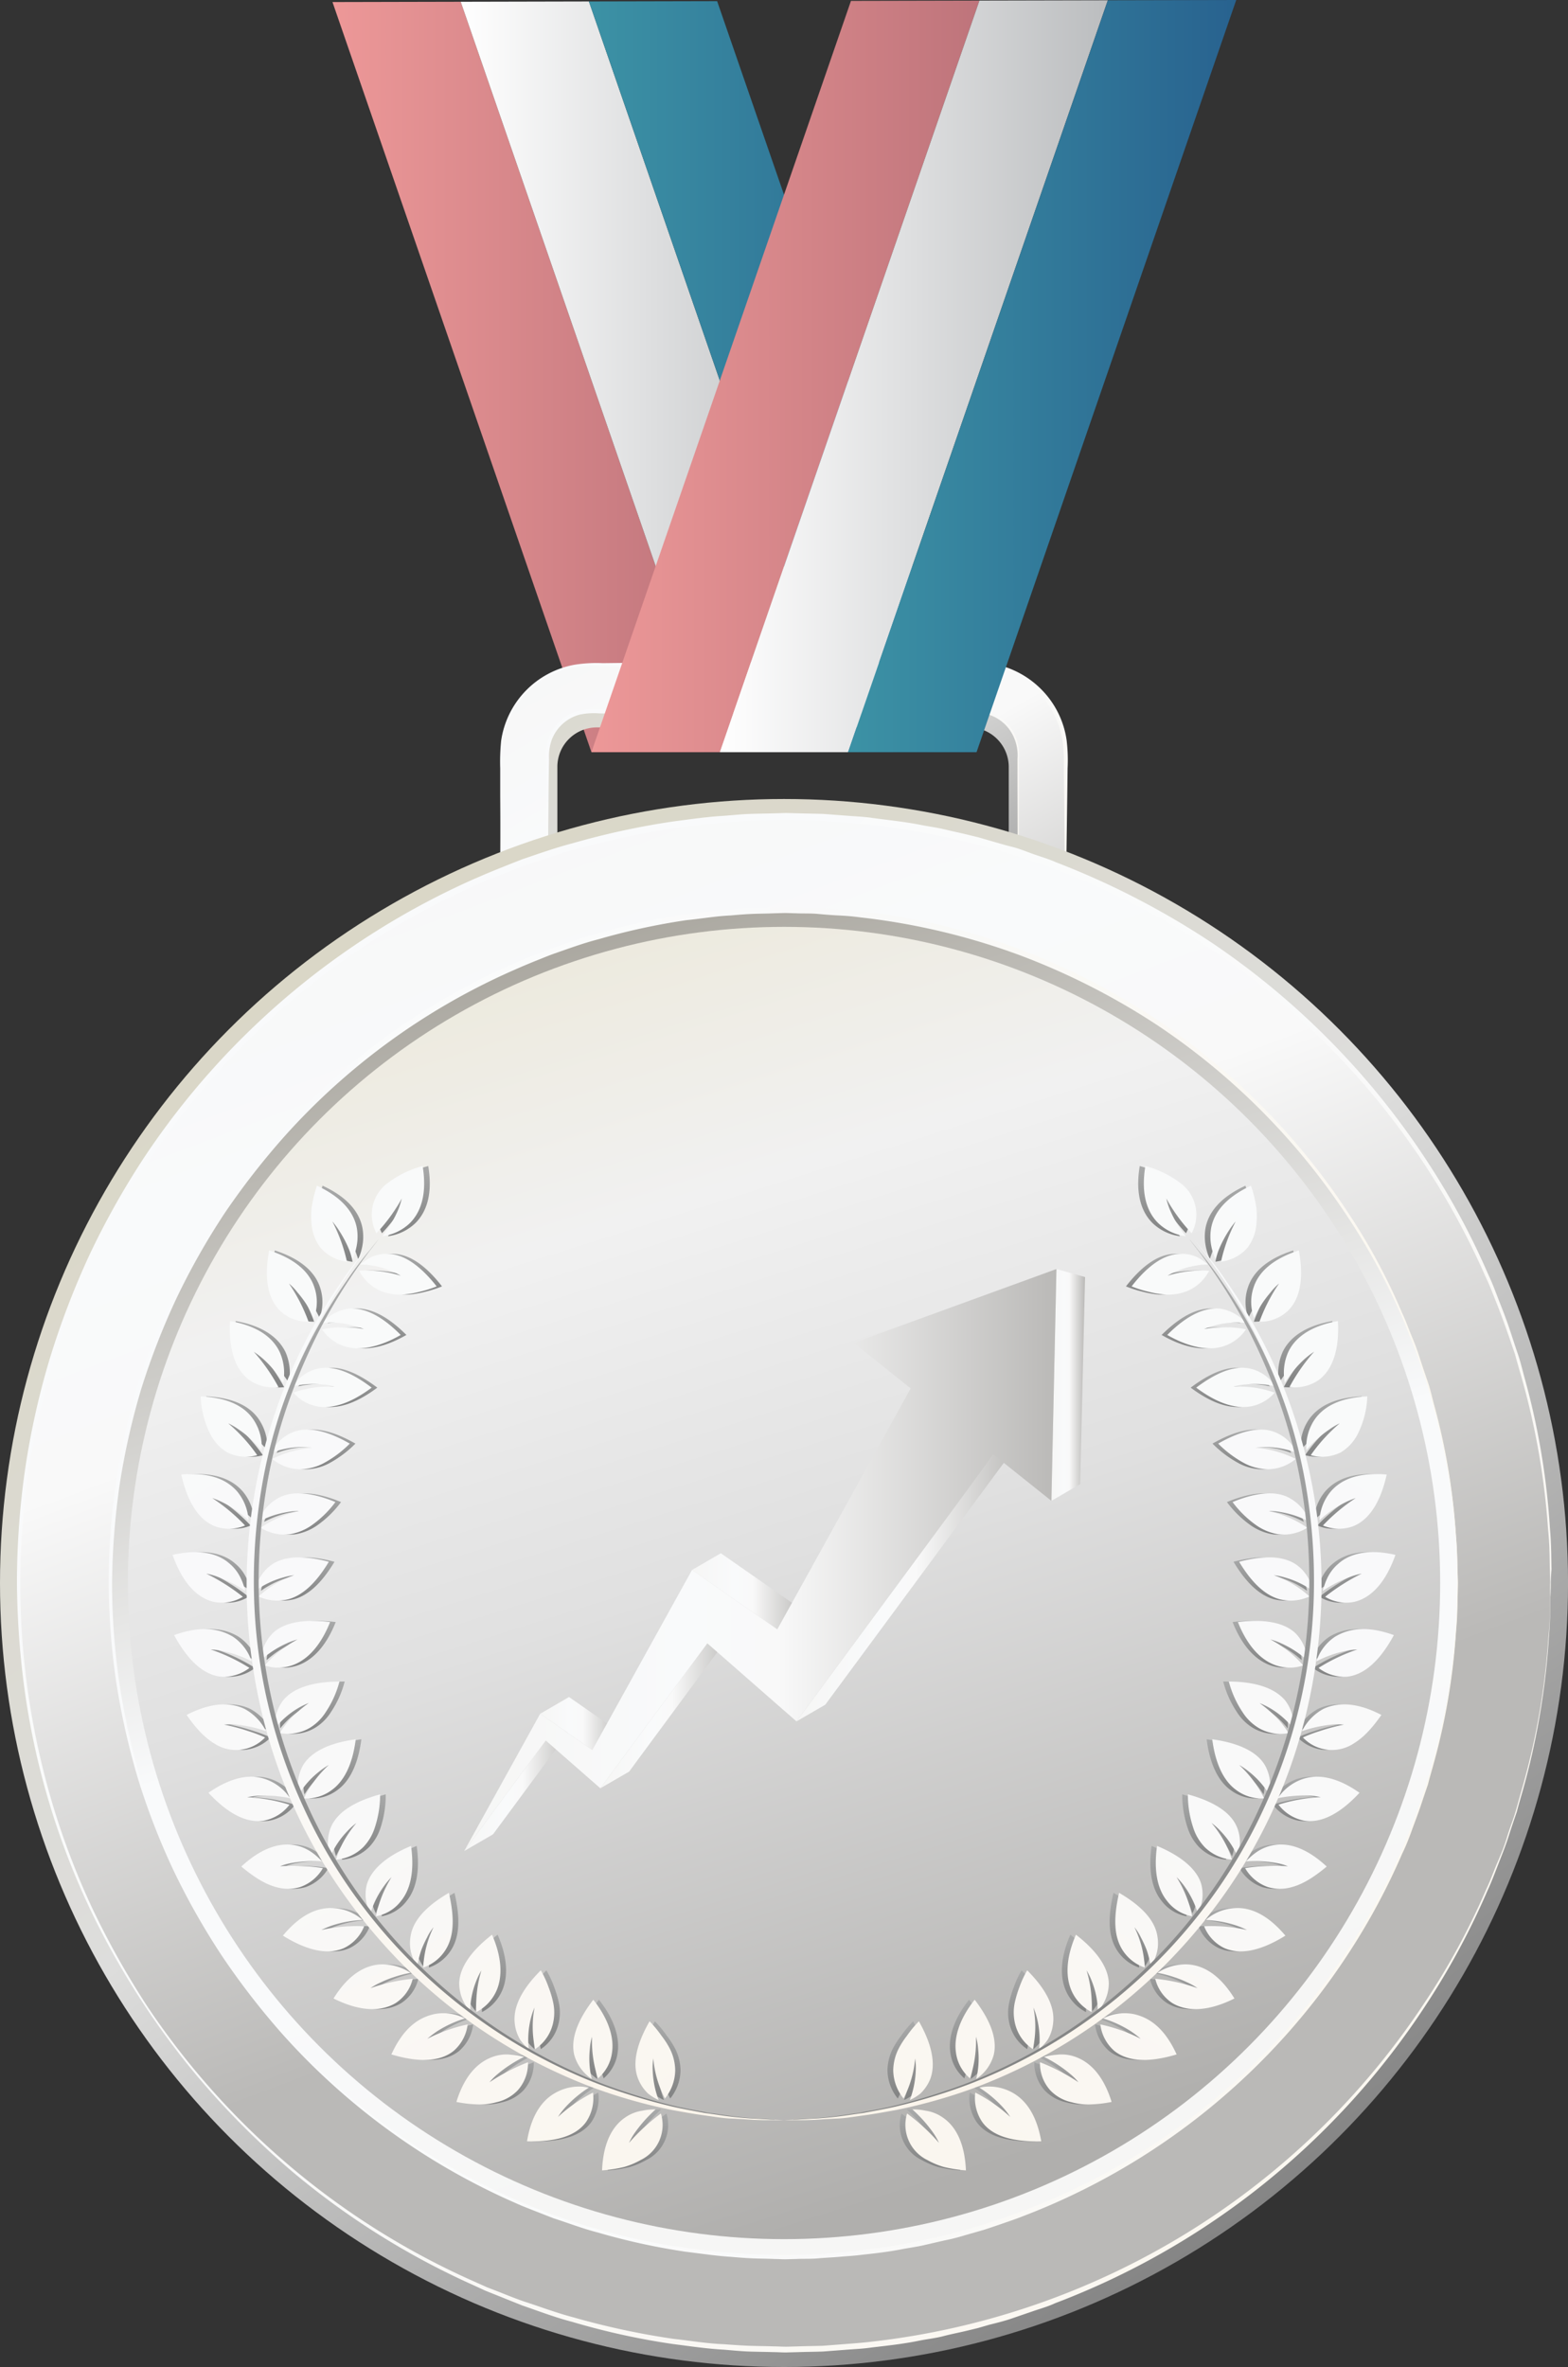 <svg id="92cff51b-5890-443a-ae86-ec915d69085e" data-name="Layer 1" xmlns="http://www.w3.org/2000/svg" xmlns:xlink="http://www.w3.org/1999/xlink" viewBox="0 0 480.61 725.53"><rect x="0" y="0" width="480.61" height="725.53" fill="#333333" stroke="none"/><defs><linearGradient id="020d7be3-7874-44f0-8e8b-12c728eb0471" x1="101.9" y1="115.54" x2="220.66" y2="115.54" gradientUnits="userSpaceOnUse"><stop offset="0" stop-color="#ed9898"/><stop offset="1" stop-color="#be747b"/></linearGradient><linearGradient id="2192d085-c832-454e-a725-392197c92513" x1="101.9" y1="0.58" x2="141.21" y2="0.58" gradientUnits="userSpaceOnUse"><stop offset="0" stop-color="#ed2526"/><stop offset="1" stop-color="#be1e2d"/></linearGradient><linearGradient id="726a3c33-6015-4e84-b275-259b7ecfe110" x1="141.21" y1="0.49" x2="180.51" y2="0.49" gradientUnits="userSpaceOnUse"><stop offset="0" stop-color="#fff"/><stop offset="1" stop-color="#bbbdbf"/></linearGradient><linearGradient id="061d7281-9b06-4723-bb3b-7c9806c97aaa" x1="141.21" y1="115.5" x2="259.95" y2="115.5" xlink:href="#726a3c33-6015-4e84-b275-259b7ecfe110"/><linearGradient id="bde6bfb6-8816-4384-a577-e133b88261ee" x1="180.51" y1="115.45" x2="299.33" y2="115.45" gradientUnits="userSpaceOnUse"><stop offset="0" stop-color="#3c92a5"/><stop offset="1" stop-color="#28628f"/></linearGradient><linearGradient id="adb39ec8-23a4-42c9-b9f3-f490f5fda6f7" x1="180.51" y1="0.4" x2="219.81" y2="0.4" gradientUnits="userSpaceOnUse"><stop offset="0" stop-color="#3c56a5"/><stop offset="1" stop-color="#2b388f"/></linearGradient><linearGradient id="7684d3ae-6e9b-4d8d-8047-b91383b7a406" x1="199.91" y1="585.11" x2="299.57" y2="411.07" gradientTransform="matrix(1, 0, 0, -1, 0, 750)" gradientUnits="userSpaceOnUse"><stop offset="0" stop-color="#dad7c7"/><stop offset="0.44" stop-color="#dddddc"/><stop offset="1" stop-color="#7e7e7e"/></linearGradient><linearGradient id="d0d7dad3-23c9-4cf4-8278-96676ae613e6" x1="196.6" y1="593.15" x2="302.61" y2="408.03" gradientTransform="matrix(1, 0, 0, -1, 0, 750)" gradientUnits="userSpaceOnUse"><stop offset="0" stop-color="#f6f6f5"/><stop offset="0.37" stop-color="#f9fafb"/><stop offset="0.53" stop-color="#f9f9f9"/><stop offset="1" stop-color="#bab9b7"/></linearGradient><linearGradient id="cb8db964-65b5-467a-adb7-5553f71db6a3" x1="213.37" y1="564.23" x2="284.11" y2="440.69" gradientTransform="matrix(1, 0, 0, -1, 0, 750)" gradientUnits="userSpaceOnUse"><stop offset="0" stop-color="#f9fafb"/><stop offset="0.37" stop-color="#fafbfb"/><stop offset="0.53" stop-color="#f9f9f9"/><stop offset="1" stop-color="#fbf8f1"/></linearGradient><linearGradient id="b3688759-cc5f-4995-b2dc-1ec4acaf7ad8" x1="222.77" y1="552.92" x2="276.62" y2="458.88" xlink:href="#cb8db964-65b5-467a-adb7-5553f71db6a3"/><linearGradient id="64a3641b-61d8-4610-a4d8-50ae13ad9e62" x1="113.88" y1="462.58" x2="399.16" y2="50.4" gradientTransform="matrix(1, 0, 0, -1, -10.35, 750.19)" xlink:href="#7684d3ae-6e9b-4d8d-8047-b91383b7a406"/><linearGradient id="65369e2b-df1d-499c-a067-4a8cabc08ecf" x1="136.57" y1="567.61" x2="282.76" y2="179.8" gradientTransform="matrix(1, 0, 0, -1, -10.35, 750.19)" xlink:href="#d0d7dad3-23c9-4cf4-8278-96676ae613e6"/><linearGradient id="a797906f-5705-4ae1-810f-ce6264dc61ca" x1="84.41" y1="431.86" x2="418.06" y2="98.21" xlink:href="#cb8db964-65b5-467a-adb7-5553f71db6a3"/><linearGradient id="d7b75b04-ec9d-4088-b8b9-bc007397b690" x1="187.32" y1="472.96" x2="297.98" y2="109.52" gradientTransform="matrix(1, 0, 0, -1, -10.35, 750.19)" gradientUnits="userSpaceOnUse"><stop offset="0" stop-color="#a7a49c"/><stop offset="0.58" stop-color="#f9fafb"/><stop offset="0.78" stop-color="#f9fafb"/><stop offset="1" stop-color="#f6f6f5"/></linearGradient><linearGradient id="9135eefa-8942-4438-9a9c-5dcbac7489e5" x1="172.01" y1="513.22" x2="308.05" y2="83.79" gradientTransform="matrix(1, 0, 0, -1, -10.35, 750.19)" gradientUnits="userSpaceOnUse"><stop offset="0" stop-color="#eae5d1"/><stop offset="0.31" stop-color="#f1f1f1"/><stop offset="0.56" stop-color="#e0e0e0"/><stop offset="1" stop-color="#b0afad"/></linearGradient><linearGradient id="7a8cc121-13fb-4b98-b65d-c9c1735c681e" x1="43.16" y1="264.92" x2="458.16" y2="264.92" gradientTransform="matrix(1, 0, 0, -1, 0, 750)" gradientUnits="userSpaceOnUse"><stop offset="0" stop-color="#f9fafb"/><stop offset="0.37" stop-color="#fafbfb"/><stop offset="0.53" stop-color="#f9f9f9"/><stop offset="1" stop-color="#fbf8f0"/></linearGradient><linearGradient id="e6bb4020-a608-44bd-b54a-b95b915e7a46" x1="205.85" y1="84.97" x2="205.85" y2="103.66" gradientTransform="matrix(1, 0, 0, -1, 0, 750)" gradientUnits="userSpaceOnUse"><stop offset="0" stop-color="#818282"/><stop offset="1" stop-color="#a9aaaa"/></linearGradient><linearGradient id="f33c0b38-e311-4110-806a-805eba2f36c4" x1="212.86" y1="106.48" x2="212.86" y2="130.66" xlink:href="#e6bb4020-a608-44bd-b54a-b95b915e7a46"/><linearGradient id="cf375bd4-f72f-4a3e-91a2-11a5a1a5e845" x1="183.67" y1="93.86" x2="183.67" y2="110.64" xlink:href="#e6bb4020-a608-44bd-b54a-b95b915e7a46"/><linearGradient id="4611b3e8-51d6-4fc4-94a3-9ac856988804" x1="193.79" y1="113.04" x2="193.79" y2="137.28" xlink:href="#e6bb4020-a608-44bd-b54a-b95b915e7a46"/><linearGradient id="9f3b4861-8074-47fb-87a9-328e3854247c" x1="162.93" y1="105.13" x2="162.93" y2="120.42" xlink:href="#e6bb4020-a608-44bd-b54a-b95b915e7a46"/><linearGradient id="318057af-a1bf-487f-8f39-43fad036c145" x1="175.88" y1="122.18" x2="175.88" y2="146.29" xlink:href="#e6bb4020-a608-44bd-b54a-b95b915e7a46"/><linearGradient id="ab0da8ed-5b09-4b77-aedc-fe219ab765e5" x1="143.72" y1="118.79" x2="143.72" y2="133.1" xlink:href="#e6bb4020-a608-44bd-b54a-b95b915e7a46"/><linearGradient id="06781ee6-faa6-4822-a96b-c61e05e4b03c" x1="159.14" y1="133.5" x2="159.14" y2="157.14" xlink:href="#e6bb4020-a608-44bd-b54a-b95b915e7a46"/><linearGradient id="b82a9a9f-20b2-4d41-9d1b-7e00789f1625" x1="126.43" y1="134.41" x2="126.43" y2="148.2" xlink:href="#e6bb4020-a608-44bd-b54a-b95b915e7a46"/><linearGradient id="b004a0d6-a9df-46fc-81a1-c014e3340aa9" x1="144.27" y1="147.14" x2="144.27" y2="170.02" xlink:href="#e6bb4020-a608-44bd-b54a-b95b915e7a46"/><linearGradient id="230c350b-ee7d-4a9c-9faa-6aad7043aece" x1="111.24" y1="152.04" x2="111.24" y2="165.45" xlink:href="#e6bb4020-a608-44bd-b54a-b95b915e7a46"/><linearGradient id="857fb61c-2ef0-4abb-80a5-0c071729c534" x1="131.28" y1="162.74" x2="131.28" y2="184.35" xlink:href="#e6bb4020-a608-44bd-b54a-b95b915e7a46"/><linearGradient id="b08b825e-6652-4991-b2d0-f1903667dbe9" x1="98.54" y1="171.32" x2="98.54" y2="184.75" xlink:href="#e6bb4020-a608-44bd-b54a-b95b915e7a46"/><linearGradient id="1f77febf-6d29-49f0-bed6-31eb5769bddf" x1="120.59" y1="180.11" x2="120.59" y2="200.19" xlink:href="#e6bb4020-a608-44bd-b54a-b95b915e7a46"/><linearGradient id="be27f0fd-0515-42f1-b147-b94315098226" x1="88.48" y1="191.99" x2="88.48" y2="205.58" xlink:href="#e6bb4020-a608-44bd-b54a-b95b915e7a46"/><linearGradient id="ff7e07ea-e28e-40a9-b011-d44d42112675" x1="112.24" y1="198.9" x2="112.24" y2="217.03" xlink:href="#e6bb4020-a608-44bd-b54a-b95b915e7a46"/><linearGradient id="2a9c9a82-d7fb-4264-a18b-c308cc55010c" x1="81.44" y1="213.74" x2="81.44" y2="227.77" xlink:href="#e6bb4020-a608-44bd-b54a-b95b915e7a46"/><linearGradient id="420517c2-d37e-423b-bc86-04b5472766ed" x1="106.12" y1="218.65" x2="106.12" y2="234.75" xlink:href="#e6bb4020-a608-44bd-b54a-b95b915e7a46"/><linearGradient id="7f31974e-c622-469b-81ad-c863e336f930" x1="77.32" y1="236.17" x2="77.32" y2="250.84" xlink:href="#e6bb4020-a608-44bd-b54a-b95b915e7a46"/><linearGradient id="5c0a03e0-54f0-486f-8322-1d7ebc87b3ea" x1="102.66" y1="238.95" x2="102.66" y2="253.35" xlink:href="#e6bb4020-a608-44bd-b54a-b95b915e7a46"/><linearGradient id="91990f36-477c-4c08-981b-81a7f02526c2" x1="76.12" y1="258.91" x2="76.12" y2="274.44" xlink:href="#e6bb4020-a608-44bd-b54a-b95b915e7a46"/><linearGradient id="eb1d4a18-61ac-4c6d-8b57-6afaa3f5b465" x1="101.61" y1="259.49" x2="101.61" y2="272.8" xlink:href="#e6bb4020-a608-44bd-b54a-b95b915e7a46"/><linearGradient id="c81cd88d-7e18-4dae-9541-64d740afc401" x1="77.94" y1="281.52" x2="77.94" y2="298.33" xlink:href="#e6bb4020-a608-44bd-b54a-b95b915e7a46"/><linearGradient id="f48d68d0-bd1b-48a1-bd95-42c2318b0444" x1="103.1" y1="279.91" x2="103.1" y2="292.5" xlink:href="#e6bb4020-a608-44bd-b54a-b95b915e7a46"/><linearGradient id="d3c78f30-b41e-45e3-9619-5ffeab9c8a83" x1="82.95" y1="303.68" x2="82.95" y2="322.17" xlink:href="#e6bb4020-a608-44bd-b54a-b95b915e7a46"/><linearGradient id="37a11880-6b91-4a1d-bb3c-0e99aef9789a" x1="107.22" y1="299.86" x2="107.22" y2="312.03" xlink:href="#e6bb4020-a608-44bd-b54a-b95b915e7a46"/><linearGradient id="e8dd7a15-9e30-4305-aef4-0ee8d23e1295" x1="90.84" y1="324.95" x2="90.84" y2="345.26" xlink:href="#e6bb4020-a608-44bd-b54a-b95b915e7a46"/><linearGradient id="c3123df5-289c-4b51-aecd-898bfee97785" x1="113.87" y1="318.94" x2="113.87" y2="331.01" xlink:href="#e6bb4020-a608-44bd-b54a-b95b915e7a46"/><linearGradient id="8bf98284-7c8d-4f23-a67a-c6234eed6290" x1="101.51" y1="344.95" x2="101.51" y2="366.88" xlink:href="#e6bb4020-a608-44bd-b54a-b95b915e7a46"/><linearGradient id="e95fb7fe-ef67-4735-8363-1fad044738ce" x1="122.83" y1="336.9" x2="122.83" y2="349.08" xlink:href="#e6bb4020-a608-44bd-b54a-b95b915e7a46"/><linearGradient id="02070b0d-f7af-470b-8ba6-9224921fd03e" x1="114.58" y1="363.43" x2="114.58" y2="386.76" xlink:href="#e6bb4020-a608-44bd-b54a-b95b915e7a46"/><linearGradient id="dd884c1e-a3a3-43c4-b570-897d46fdd4a0" x1="133.95" y1="353.32" x2="133.95" y2="365.88" xlink:href="#e6bb4020-a608-44bd-b54a-b95b915e7a46"/><linearGradient id="e19a251f-7dc0-461c-8b30-dfc79b4121e3" x1="134.05" y1="371.2" x2="134.05" y2="392.81" xlink:href="#e6bb4020-a608-44bd-b54a-b95b915e7a46"/><linearGradient id="131e7823-f7aa-43e5-a44d-a17e40584dfd" x1="32.26" y1="394.01" x2="233.39" y2="42.02" gradientTransform="matrix(1, 0, 0, -1, 0, 750)" gradientUnits="userSpaceOnUse"><stop offset="0" stop-color="#f9fafb"/><stop offset="0.53" stop-color="#f9f9f9"/><stop offset="1" stop-color="#fbf5eb"/></linearGradient><linearGradient id="65e8ddc2-816a-4519-a436-4b4ac45b81b7" x1="47.75" y1="402.86" x2="248.88" y2="50.88" xlink:href="#131e7823-f7aa-43e5-a44d-a17e40584dfd"/><linearGradient id="0951e147-16ce-4af6-afed-75a55270990d" x1="19.05" y1="386.47" x2="220.19" y2="34.48" xlink:href="#131e7823-f7aa-43e5-a44d-a17e40584dfd"/><linearGradient id="f0d49443-7f61-4841-be29-a7b13a65a5b7" x1="36.36" y1="396.35" x2="237.49" y2="44.37" xlink:href="#131e7823-f7aa-43e5-a44d-a17e40584dfd"/><linearGradient id="9e02ef0f-7a65-4b44-94dd-d3aa3e451217" x1="7.98" y1="380.14" x2="209.12" y2="28.15" xlink:href="#131e7823-f7aa-43e5-a44d-a17e40584dfd"/><linearGradient id="95eec6e9-0961-495c-b836-7bd48d93c749" x1="27.02" y1="391.02" x2="228.15" y2="39.03" xlink:href="#131e7823-f7aa-43e5-a44d-a17e40584dfd"/><linearGradient id="f05cb1fa-4ade-4d7f-8fb0-86580953b4d2" x1="-0.8" y1="375.12" x2="200.34" y2="23.13" xlink:href="#131e7823-f7aa-43e5-a44d-a17e40584dfd"/><linearGradient id="b05448c9-d71d-4ffb-810d-b908d8ed364c" x1="19.7" y1="386.84" x2="220.84" y2="34.85" xlink:href="#131e7823-f7aa-43e5-a44d-a17e40584dfd"/><linearGradient id="eeeea5f6-c8ac-4bcb-bc06-889f2eca4fec" x1="-7.06" y1="371.55" x2="194.08" y2="19.56" xlink:href="#131e7823-f7aa-43e5-a44d-a17e40584dfd"/><linearGradient id="16fa2f28-27f4-4a1f-b652-dbf184bfb927" x1="14.45" y1="383.84" x2="215.59" y2="31.85" xlink:href="#131e7823-f7aa-43e5-a44d-a17e40584dfd"/><linearGradient id="06d51f21-916a-4991-a2eb-60217afe4ce5" x1="-10.8" y1="369.41" x2="190.34" y2="17.42" xlink:href="#131e7823-f7aa-43e5-a44d-a17e40584dfd"/><linearGradient id="4c416f1b-7728-4cc8-a282-d8c41c908494" x1="11.27" y1="382.02" x2="212.4" y2="30.03" xlink:href="#131e7823-f7aa-43e5-a44d-a17e40584dfd"/><linearGradient id="98ae8af7-a13d-48b9-9e97-c8c9ad2cfee4" x1="-11.84" y1="368.81" x2="189.29" y2="16.83" xlink:href="#131e7823-f7aa-43e5-a44d-a17e40584dfd"/><linearGradient id="33afce1e-10eb-4c30-adfc-afe30d93be9f" x1="10.25" y1="381.44" x2="211.39" y2="29.45" xlink:href="#131e7823-f7aa-43e5-a44d-a17e40584dfd"/><linearGradient id="5a9e02cb-732d-4adb-b01a-922415d3518e" x1="-10.29" y1="369.7" x2="190.84" y2="17.71" xlink:href="#131e7823-f7aa-43e5-a44d-a17e40584dfd"/><linearGradient id="9bf26d17-a625-4fb5-a348-9d941e308199" x1="11.5" y1="382.15" x2="212.64" y2="30.17" xlink:href="#131e7823-f7aa-43e5-a44d-a17e40584dfd"/><linearGradient id="9183725f-3dae-4c28-9b7b-1fac45ac5cee" x1="-6.05" y1="372.12" x2="195.09" y2="20.14" xlink:href="#131e7823-f7aa-43e5-a44d-a17e40584dfd"/><linearGradient id="394daa24-0650-43b3-a851-cadfd2bb9a9b" x1="15.05" y1="384.18" x2="216.19" y2="32.19" xlink:href="#131e7823-f7aa-43e5-a44d-a17e40584dfd"/><linearGradient id="63686e31-0493-4931-80b0-53b08d48a5bc" x1="0.83" y1="376.06" x2="201.97" y2="24.07" xlink:href="#131e7823-f7aa-43e5-a44d-a17e40584dfd"/><linearGradient id="ae66549e-07a8-44c5-abd7-61f23088352a" x1="20.77" y1="387.45" x2="221.9" y2="35.46" xlink:href="#131e7823-f7aa-43e5-a44d-a17e40584dfd"/><linearGradient id="1959bf78-507a-4c6c-9e25-acc825c91086" x1="9.83" y1="381.2" x2="210.97" y2="29.21" xlink:href="#131e7823-f7aa-43e5-a44d-a17e40584dfd"/><linearGradient id="e4f99c36-5cbc-4755-8b23-f665656bff72" x1="28.52" y1="391.88" x2="229.66" y2="39.89" xlink:href="#131e7823-f7aa-43e5-a44d-a17e40584dfd"/><linearGradient id="54783cb6-2b5a-4a48-905a-6468af61e94c" x1="21.08" y1="387.63" x2="222.22" y2="35.64" xlink:href="#131e7823-f7aa-43e5-a44d-a17e40584dfd"/><linearGradient id="dffa22d6-d9de-4edb-b0fb-d66a9b0a71e9" x1="38.02" y1="397.3" x2="239.15" y2="45.32" xlink:href="#131e7823-f7aa-43e5-a44d-a17e40584dfd"/><linearGradient id="4177846f-4a35-453a-86a8-15b715e8a4f0" x1="34.36" y1="395.21" x2="235.5" y2="43.23" xlink:href="#131e7823-f7aa-43e5-a44d-a17e40584dfd"/><linearGradient id="a1a98fa6-36c1-40cf-aa20-48cba22a51db" x1="49.42" y1="403.82" x2="250.55" y2="51.83" xlink:href="#131e7823-f7aa-43e5-a44d-a17e40584dfd"/><linearGradient id="c0cac30e-1d48-4bc6-9167-725fe23eb9ff" x1="49.51" y1="403.87" x2="250.64" y2="51.88" xlink:href="#131e7823-f7aa-43e5-a44d-a17e40584dfd"/><linearGradient id="24524fd5-8cd0-4b49-8723-0fcea109e522" x1="62.43" y1="411.26" x2="263.57" y2="59.27" xlink:href="#131e7823-f7aa-43e5-a44d-a17e40584dfd"/><linearGradient id="9ee22d40-d691-4b5f-b2f1-2ed4d72fa640" x1="66.24" y1="413.43" x2="267.38" y2="61.44" xlink:href="#131e7823-f7aa-43e5-a44d-a17e40584dfd"/><linearGradient id="dccec590-7690-48b4-b553-dc255b567237" x1="76.79" y1="419.46" x2="277.93" y2="67.47" xlink:href="#131e7823-f7aa-43e5-a44d-a17e40584dfd"/><linearGradient id="b37bad01-2c33-43e7-81bd-fd4ee91cd000" x1="84.25" y1="423.72" x2="285.39" y2="71.74" xlink:href="#131e7823-f7aa-43e5-a44d-a17e40584dfd"/><linearGradient id="7e163e4e-97cc-4d8c-8d3c-6512fda1ea1b" x1="92.3" y1="428.32" x2="293.43" y2="76.33" xlink:href="#131e7823-f7aa-43e5-a44d-a17e40584dfd"/><linearGradient id="ddcbcbc5-4f18-447b-bcc0-f198d74a7c95" x1="103.08" y1="434.48" x2="304.22" y2="82.5" xlink:href="#131e7823-f7aa-43e5-a44d-a17e40584dfd"/><linearGradient id="c8c4f282-1fb6-4847-af45-b2c3391d936b" x1="162.34" y1="84.97" x2="162.34" y2="103.66" gradientTransform="translate(457.79 750) rotate(180)" xlink:href="#e6bb4020-a608-44bd-b54a-b95b915e7a46"/><linearGradient id="81dcd6dc-59fd-4afe-a241-6a8c2e68dc68" x1="169.35" y1="106.48" x2="169.35" y2="130.66" gradientTransform="translate(457.79 750) rotate(180)" xlink:href="#e6bb4020-a608-44bd-b54a-b95b915e7a46"/><linearGradient id="4d847d54-1577-4d9d-9c24-873c66f281f9" x1="140.15" y1="93.86" x2="140.15" y2="110.64" gradientTransform="translate(457.79 750) rotate(180)" xlink:href="#e6bb4020-a608-44bd-b54a-b95b915e7a46"/><linearGradient id="8080b3e3-647d-4d13-97b1-3f15b7c5a36a" x1="150.28" y1="113.04" x2="150.28" y2="137.28" gradientTransform="translate(457.79 750) rotate(180)" xlink:href="#e6bb4020-a608-44bd-b54a-b95b915e7a46"/><linearGradient id="01ecf2d7-59a3-46a7-9c26-f8d36f354bd6" x1="119.41" y1="105.13" x2="119.41" y2="120.42" gradientTransform="translate(457.79 750) rotate(180)" xlink:href="#e6bb4020-a608-44bd-b54a-b95b915e7a46"/><linearGradient id="954c6c8a-549b-4417-b8f9-adb9fc559c58" x1="132.36" y1="122.18" x2="132.36" y2="146.29" gradientTransform="translate(457.79 750) rotate(180)" xlink:href="#e6bb4020-a608-44bd-b54a-b95b915e7a46"/><linearGradient id="37c6eced-e713-47ae-b574-0579e9e273f4" x1="100.11" y1="118.79" x2="100.11" y2="133.1" gradientTransform="translate(457.79 750) rotate(180)" xlink:href="#e6bb4020-a608-44bd-b54a-b95b915e7a46"/><linearGradient id="0d4a321a-1a65-43f3-9956-0e23a83f2611" x1="115.62" y1="133.5" x2="115.62" y2="157.14" gradientTransform="translate(457.79 750) rotate(180)" xlink:href="#e6bb4020-a608-44bd-b54a-b95b915e7a46"/><linearGradient id="4d6094b6-691b-4bd4-b060-83ca62569939" x1="82.81" y1="134.41" x2="82.81" y2="148.2" gradientTransform="translate(457.79 750) rotate(180)" xlink:href="#e6bb4020-a608-44bd-b54a-b95b915e7a46"/><linearGradient id="2c7bae8d-10c5-4fdb-96b8-fb7802be7ac9" x1="100.76" y1="147.14" x2="100.76" y2="170.02" gradientTransform="translate(457.79 750) rotate(180)" xlink:href="#e6bb4020-a608-44bd-b54a-b95b915e7a46"/><linearGradient id="194086e3-65e0-4f2a-8141-c8abbfb8116a" x1="67.63" y1="152.04" x2="67.63" y2="165.45" gradientTransform="translate(457.79 750) rotate(180)" xlink:href="#e6bb4020-a608-44bd-b54a-b95b915e7a46"/><linearGradient id="191408b6-2929-4be3-b401-f72bc2b595e8" x1="87.67" y1="162.74" x2="87.67" y2="184.35" gradientTransform="translate(457.79 750) rotate(180)" xlink:href="#e6bb4020-a608-44bd-b54a-b95b915e7a46"/><linearGradient id="57b62e31-4e2f-48c4-b809-979be6cc87ad" x1="55.03" y1="171.32" x2="55.03" y2="184.75" gradientTransform="translate(457.79 750) rotate(180)" xlink:href="#e6bb4020-a608-44bd-b54a-b95b915e7a46"/><linearGradient id="fc3db959-52d7-4824-b5be-80cc2561f6cf" x1="77.07" y1="180.11" x2="77.07" y2="200.19" gradientTransform="translate(457.79 750) rotate(180)" xlink:href="#e6bb4020-a608-44bd-b54a-b95b915e7a46"/><linearGradient id="69518126-1bda-40d3-bdcc-3251d1728fba" x1="44.96" y1="191.99" x2="44.96" y2="205.58" gradientTransform="translate(457.79 750) rotate(180)" xlink:href="#e6bb4020-a608-44bd-b54a-b95b915e7a46"/><linearGradient id="09a4c7b6-4e9a-4814-ad66-ab23c49497c8" x1="68.72" y1="198.9" x2="68.72" y2="217.03" gradientTransform="translate(457.79 750) rotate(180)" xlink:href="#e6bb4020-a608-44bd-b54a-b95b915e7a46"/><linearGradient id="5af19e8c-8a15-4199-b7f5-df83d3977838" x1="37.83" y1="213.74" x2="37.83" y2="227.77" gradientTransform="translate(457.79 750) rotate(180)" xlink:href="#e6bb4020-a608-44bd-b54a-b95b915e7a46"/><linearGradient id="020fdb1d-a74e-4764-80b3-f39c6c657f77" x1="62.6" y1="218.65" x2="62.6" y2="234.75" gradientTransform="translate(457.79 750) rotate(180)" xlink:href="#e6bb4020-a608-44bd-b54a-b95b915e7a46"/><linearGradient id="65f36702-9154-4836-9e3f-ae4da1d44197" x1="33.8" y1="236.17" x2="33.8" y2="250.84" gradientTransform="translate(457.79 750) rotate(180)" xlink:href="#e6bb4020-a608-44bd-b54a-b95b915e7a46"/><linearGradient id="845a3203-abb9-407b-b59a-96626bae7245" x1="59.05" y1="238.95" x2="59.05" y2="253.35" gradientTransform="translate(457.79 750) rotate(180)" xlink:href="#e6bb4020-a608-44bd-b54a-b95b915e7a46"/><linearGradient id="b361522b-8f6f-4ad9-9c34-b29452e51523" x1="32.6" y1="258.91" x2="32.6" y2="274.44" gradientTransform="translate(457.79 750) rotate(180)" xlink:href="#e6bb4020-a608-44bd-b54a-b95b915e7a46"/><linearGradient id="7eb2f213-acba-4f48-b712-585bc75f0d8c" x1="58.09" y1="259.49" x2="58.09" y2="272.8" gradientTransform="translate(457.79 750) rotate(180)" xlink:href="#e6bb4020-a608-44bd-b54a-b95b915e7a46"/><linearGradient id="3d30ae93-91ce-4344-8f8c-f600373b9454" x1="34.43" y1="281.52" x2="34.43" y2="298.33" gradientTransform="translate(457.79 750) rotate(180)" xlink:href="#e6bb4020-a608-44bd-b54a-b95b915e7a46"/><linearGradient id="ad51460f-f361-481b-bbb3-d97f70693a9b" x1="59.58" y1="279.91" x2="59.58" y2="292.5" gradientTransform="translate(457.79 750) rotate(180)" xlink:href="#e6bb4020-a608-44bd-b54a-b95b915e7a46"/><linearGradient id="64588c12-fa58-45c2-8adf-3006210e4801" x1="39.43" y1="303.68" x2="39.43" y2="322.17" gradientTransform="translate(457.79 750) rotate(180)" xlink:href="#e6bb4020-a608-44bd-b54a-b95b915e7a46"/><linearGradient id="f06c8564-11ae-48eb-a448-6db7d29a8c0b" x1="63.7" y1="299.86" x2="63.7" y2="312.03" gradientTransform="translate(457.79 750) rotate(180)" xlink:href="#e6bb4020-a608-44bd-b54a-b95b915e7a46"/><linearGradient id="64f4f1b8-f0dd-4efe-ab43-45b8032a01ac" x1="47.32" y1="324.95" x2="47.32" y2="345.26" gradientTransform="translate(457.79 750) rotate(180)" xlink:href="#e6bb4020-a608-44bd-b54a-b95b915e7a46"/><linearGradient id="c1d724a2-8e86-4806-95c5-e763973cef4c" x1="70.36" y1="318.94" x2="70.36" y2="331.01" gradientTransform="translate(457.79 750) rotate(180)" xlink:href="#e6bb4020-a608-44bd-b54a-b95b915e7a46"/><linearGradient id="704d0f32-4b07-4cbe-a75f-5a0a4dc5a3f7" x1="58" y1="344.95" x2="58" y2="366.88" gradientTransform="translate(457.79 750) rotate(180)" xlink:href="#e6bb4020-a608-44bd-b54a-b95b915e7a46"/><linearGradient id="25e4f745-c123-43a7-bae2-9fc3889d437d" x1="79.31" y1="336.9" x2="79.31" y2="349.08" gradientTransform="translate(457.79 750) rotate(180)" xlink:href="#e6bb4020-a608-44bd-b54a-b95b915e7a46"/><linearGradient id="ca511300-414d-4666-89ea-61ce3014c1c0" x1="71.06" y1="363.43" x2="71.06" y2="386.76" gradientTransform="translate(457.79 750) rotate(180)" xlink:href="#e6bb4020-a608-44bd-b54a-b95b915e7a46"/><linearGradient id="28917318-b0f1-41eb-9c0e-d2d71fe06c16" x1="90.43" y1="353.32" x2="90.43" y2="365.88" gradientTransform="translate(457.79 750) rotate(180)" xlink:href="#e6bb4020-a608-44bd-b54a-b95b915e7a46"/><linearGradient id="e14d2cf5-2927-4e06-bcfc-4cc5bed36f41" x1="90.54" y1="371.2" x2="90.54" y2="392.81" gradientTransform="translate(457.79 750) rotate(180)" xlink:href="#e6bb4020-a608-44bd-b54a-b95b915e7a46"/><linearGradient id="9a2a704c-1ea6-4aeb-9e50-39669203d69a" x1="-11.27" y1="394.02" x2="189.87" y2="42.03" gradientTransform="translate(457.79 750) rotate(180)" xlink:href="#131e7823-f7aa-43e5-a44d-a17e40584dfd"/><linearGradient id="f7d57f55-99df-4b36-856b-a307cba0848d" x1="4.15" y1="402.83" x2="205.29" y2="50.84" gradientTransform="translate(457.79 750) rotate(180)" xlink:href="#131e7823-f7aa-43e5-a44d-a17e40584dfd"/><linearGradient id="5a35617c-4699-4744-af36-32ea481cfa07" x1="-24.54" y1="386.43" x2="176.59" y2="34.45" gradientTransform="translate(457.79 750) rotate(180)" xlink:href="#131e7823-f7aa-43e5-a44d-a17e40584dfd"/><linearGradient id="9a6711dc-2a2d-4382-9371-30431af8c54f" x1="-7.17" y1="396.36" x2="193.97" y2="44.37" gradientTransform="translate(457.79 750) rotate(180)" xlink:href="#131e7823-f7aa-43e5-a44d-a17e40584dfd"/><linearGradient id="ca800f98-d221-415e-a4f1-616d785a1c02" x1="-35.54" y1="380.15" x2="165.59" y2="28.16" gradientTransform="translate(457.79 750) rotate(180)" xlink:href="#131e7823-f7aa-43e5-a44d-a17e40584dfd"/><linearGradient id="e07e0263-dfc4-4faf-a297-6428d586251c" x1="-16.5" y1="391.02" x2="184.63" y2="39.04" gradientTransform="translate(457.79 750) rotate(180)" xlink:href="#131e7823-f7aa-43e5-a44d-a17e40584dfd"/><linearGradient id="6b9242eb-8f1c-41d4-af32-c27e854d9664" x1="-44.32" y1="375.13" x2="156.81" y2="23.14" gradientTransform="translate(457.79 750) rotate(180)" xlink:href="#131e7823-f7aa-43e5-a44d-a17e40584dfd"/><linearGradient id="6d737aba-1b33-4f54-a050-90872228cd29" x1="-23.82" y1="386.85" x2="177.32" y2="34.86" gradientTransform="translate(457.79 750) rotate(180)" xlink:href="#131e7823-f7aa-43e5-a44d-a17e40584dfd"/><linearGradient id="423cb7e7-2dd3-4bd8-a17a-b31353a372fb" x1="-50.58" y1="371.55" x2="150.55" y2="19.57" gradientTransform="translate(457.79 750) rotate(180)" xlink:href="#131e7823-f7aa-43e5-a44d-a17e40584dfd"/><linearGradient id="3bc9580a-55c3-4d99-a0a7-dfa94db6d22d" x1="-29.07" y1="383.85" x2="172.07" y2="31.86" gradientTransform="translate(457.79 750) rotate(180)" xlink:href="#131e7823-f7aa-43e5-a44d-a17e40584dfd"/><linearGradient id="111d3ee9-0896-4233-8765-9bffef2dc809" x1="-54.39" y1="369.38" x2="146.74" y2="17.39" gradientTransform="translate(457.79 750) rotate(180)" xlink:href="#131e7823-f7aa-43e5-a44d-a17e40584dfd"/><linearGradient id="4212e45c-7b03-43df-a4e4-c597125780fb" x1="-32.26" y1="382.03" x2="168.88" y2="30.04" gradientTransform="translate(457.79 750) rotate(180)" xlink:href="#131e7823-f7aa-43e5-a44d-a17e40584dfd"/><linearGradient id="f344fb5a-272d-49ac-b87f-9458aca215e7" x1="-55.36" y1="368.82" x2="145.77" y2="16.83" gradientTransform="translate(457.79 750) rotate(180)" xlink:href="#131e7823-f7aa-43e5-a44d-a17e40584dfd"/><linearGradient id="1f29103b-79f7-4867-9446-ca6243be8f0d" x1="-33.27" y1="381.44" x2="167.86" y2="29.46" gradientTransform="translate(457.79 750) rotate(180)" xlink:href="#131e7823-f7aa-43e5-a44d-a17e40584dfd"/><linearGradient id="67b37227-7217-4e0f-b8a1-dc97a3739188" x1="-53.82" y1="369.7" x2="147.32" y2="17.72" gradientTransform="translate(457.79 750) rotate(180)" xlink:href="#131e7823-f7aa-43e5-a44d-a17e40584dfd"/><linearGradient id="855c2fee-e5ae-4335-b55a-55324e04cb64" x1="-32.02" y1="382.16" x2="169.12" y2="30.17" gradientTransform="translate(457.79 750) rotate(180)" xlink:href="#131e7823-f7aa-43e5-a44d-a17e40584dfd"/><linearGradient id="2645bf6f-1e75-4ec1-895a-b53fa437c3ac" x1="-49.57" y1="372.13" x2="151.57" y2="20.14" gradientTransform="translate(457.79 750) rotate(180)" xlink:href="#131e7823-f7aa-43e5-a44d-a17e40584dfd"/><linearGradient id="3e33a824-1853-45da-8757-9c608c891829" x1="-28.54" y1="384.15" x2="172.59" y2="32.16" gradientTransform="translate(457.79 750) rotate(180)" xlink:href="#131e7823-f7aa-43e5-a44d-a17e40584dfd"/><linearGradient id="a392b6ee-6b0f-4bf8-be6e-10a2ce487c26" x1="-42.69" y1="376.06" x2="158.45" y2="24.08" gradientTransform="translate(457.79 750) rotate(180)" xlink:href="#131e7823-f7aa-43e5-a44d-a17e40584dfd"/><linearGradient id="f8cd1b2b-c5bf-4d84-8e49-bde564e22a82" x1="-22.76" y1="387.45" x2="178.38" y2="35.47" gradientTransform="translate(457.79 750) rotate(180)" xlink:href="#131e7823-f7aa-43e5-a44d-a17e40584dfd"/><linearGradient id="66c313b2-15b9-4faf-97d0-5416a949fc97" x1="-33.69" y1="381.2" x2="167.44" y2="29.22" gradientTransform="translate(457.79 750) rotate(180)" xlink:href="#131e7823-f7aa-43e5-a44d-a17e40584dfd"/><linearGradient id="90faf5cc-a227-4d7b-a9e4-5d369be22319" x1="-15" y1="391.89" x2="186.14" y2="39.9" gradientTransform="translate(457.79 750) rotate(180)" xlink:href="#131e7823-f7aa-43e5-a44d-a17e40584dfd"/><linearGradient id="e7e7870f-13c0-43ed-b70b-d120f5c62f86" x1="-22.44" y1="387.63" x2="178.7" y2="35.65" gradientTransform="translate(457.79 750) rotate(180)" xlink:href="#131e7823-f7aa-43e5-a44d-a17e40584dfd"/><linearGradient id="2d54df51-a6b5-4d7b-932e-8c14035b3b2d" x1="-5.5" y1="397.31" x2="195.63" y2="45.32" gradientTransform="translate(457.79 750) rotate(180)" xlink:href="#131e7823-f7aa-43e5-a44d-a17e40584dfd"/><linearGradient id="4b452cd5-808a-467a-9853-10f626658fe7" x1="-9.16" y1="395.22" x2="191.97" y2="43.23" gradientTransform="translate(457.79 750) rotate(180)" xlink:href="#131e7823-f7aa-43e5-a44d-a17e40584dfd"/><linearGradient id="53ccb616-9465-47d5-b93c-6913e9c812f1" x1="5.89" y1="403.82" x2="207.03" y2="51.84" gradientTransform="translate(457.79 750) rotate(180)" xlink:href="#131e7823-f7aa-43e5-a44d-a17e40584dfd"/><linearGradient id="993f96fb-ba28-4d9c-b5a6-dc333d44eb6f" x1="5.98" y1="403.87" x2="207.12" y2="51.89" gradientTransform="translate(457.79 750) rotate(180)" xlink:href="#131e7823-f7aa-43e5-a44d-a17e40584dfd"/><linearGradient id="e387aff9-8800-4e78-87c9-110f2098d293" x1="18.91" y1="411.26" x2="220.05" y2="59.28" gradientTransform="translate(457.79 750) rotate(180)" xlink:href="#131e7823-f7aa-43e5-a44d-a17e40584dfd"/><linearGradient id="47833b7c-e07f-41d7-9678-cbffecb22a79" x1="22.72" y1="413.44" x2="223.86" y2="61.45" gradientTransform="translate(457.79 750) rotate(180)" xlink:href="#131e7823-f7aa-43e5-a44d-a17e40584dfd"/><linearGradient id="76dc1275-6a05-49cc-9afe-ad745a87524a" x1="33.27" y1="419.47" x2="234.4" y2="67.48" gradientTransform="translate(457.79 750) rotate(180)" xlink:href="#131e7823-f7aa-43e5-a44d-a17e40584dfd"/><linearGradient id="16fd17d7-b781-4494-add3-84ea0146f9cd" x1="40.73" y1="423.73" x2="241.86" y2="71.74" gradientTransform="translate(457.79 750) rotate(180)" xlink:href="#131e7823-f7aa-43e5-a44d-a17e40584dfd"/><linearGradient id="4ba77b58-2182-4982-a63f-2b327abab466" x1="48.7" y1="428.29" x2="249.84" y2="76.3" gradientTransform="translate(457.79 750) rotate(180)" xlink:href="#131e7823-f7aa-43e5-a44d-a17e40584dfd"/><linearGradient id="ccb36cc9-f300-4faf-9048-b2bd653e6ccb" x1="59.56" y1="434.49" x2="260.7" y2="82.5" gradientTransform="translate(457.79 750) rotate(180)" xlink:href="#131e7823-f7aa-43e5-a44d-a17e40584dfd"/><linearGradient id="14e55b44-71aa-4e76-8c69-4a0ee73455eb" x1="167.56" y1="99.18" x2="167.56" y2="371.24" xlink:href="#e6bb4020-a608-44bd-b54a-b95b915e7a46"/><linearGradient id="f1bd443a-5149-41f7-8dea-3383e8d0d099" x1="168.23" y1="99.14" x2="168.23" y2="371.24" gradientTransform="matrix(1, 0, 0, -1, 0, 750)" gradientUnits="userSpaceOnUse"><stop offset="0" stop-color="#fbf5eb"/><stop offset="0.47" stop-color="#f9f9f9"/><stop offset="1" stop-color="#f9fafb"/></linearGradient><linearGradient id="d45725a1-5dad-4f09-b462-fd130c3c0400" x1="99.45" y1="99.18" x2="99.45" y2="371.24" gradientTransform="translate(433.19 750) rotate(180)" xlink:href="#e6bb4020-a608-44bd-b54a-b95b915e7a46"/><linearGradient id="ee840204-c9de-4c24-a6b8-78c63d9670e0" x1="100.12" y1="99.14" x2="100.12" y2="371.24" gradientTransform="translate(433.19 750) rotate(180)" xlink:href="#f1bd443a-5149-41f7-8dea-3383e8d0d099"/><linearGradient id="076199a9-1126-4db3-83cd-c19736e7c7a7" x1="260.84" y1="0.22" x2="300.2" y2="0.22" xlink:href="#2192d085-c832-454e-a725-392197c92513"/><linearGradient id="0f608daa-6402-4cb5-9481-22dbf04cb381" x1="181.28" y1="115.36" x2="300.2" y2="115.36" xlink:href="#020d7be3-7874-44f0-8e8b-12c728eb0471"/><linearGradient id="ebe3401b-942b-494b-80e5-aca282f60456" x1="220.66" y1="115.32" x2="339.56" y2="115.32" xlink:href="#726a3c33-6015-4e84-b275-259b7ecfe110"/><linearGradient id="8f66586c-bc7f-4992-ad7f-e2c0ef97c831" x1="300.2" y1="0.13" x2="339.56" y2="0.13" xlink:href="#726a3c33-6015-4e84-b275-259b7ecfe110"/><linearGradient id="e8cd7209-ab85-40f1-a49e-19134375f4e8" x1="259.95" y1="115.27" x2="378.92" y2="115.27" xlink:href="#bde6bfb6-8816-4384-a577-e133b88261ee"/><linearGradient id="bc66a709-e9c5-4d96-954f-d90cb614c625" x1="339.56" y1="0.04" x2="378.92" y2="0.04" xlink:href="#adb39ec8-23a4-42c9-b9f3-f490f5fda6f7"/><linearGradient id="7d2ee718-0804-4ce9-9363-e5ba341ab5ba" x1="142.28" y1="547.88" x2="176.12" y2="547.88" gradientTransform="matrix(1, 0, 0, 1, 0, 0)" xlink:href="#d0d7dad3-23c9-4cf4-8278-96676ae613e6"/><linearGradient id="15414752-2cca-4a18-80f2-1add71748a5b" x1="184.01" y1="523.37" x2="225.63" y2="523.37" gradientTransform="matrix(1, 0, 0, 1, 0, 0)" xlink:href="#d0d7dad3-23c9-4cf4-8278-96676ae613e6"/><linearGradient id="87163ab1-a63b-4767-a86e-e1765dcb9ddd" x1="244.13" y1="484.19" x2="313.33" y2="484.19" gradientTransform="matrix(1, 0, 0, 1, 0, 0)" xlink:href="#d0d7dad3-23c9-4cf4-8278-96676ae613e6"/><linearGradient id="d2f65646-6633-4165-bae7-b30e3bb03fdf" x1="165.58" y1="528.3" x2="190.39" y2="528.3" gradientTransform="matrix(1, 0, 0, 1, 0, 0)" xlink:href="#d0d7dad3-23c9-4cf4-8278-96676ae613e6"/><linearGradient id="d8ddbd8a-41a2-4775-8f51-7577fc378cf9" x1="212.12" y1="487.76" x2="247.07" y2="487.76" gradientTransform="matrix(1, 0, 0, 1, 0, 0)" xlink:href="#d0d7dad3-23c9-4cf4-8278-96676ae613e6"/><linearGradient id="23a6d1ea-ef69-4e1b-af45-2ab96046c0be" x1="322.26" y1="424.51" x2="332.58" y2="424.51" gradientTransform="matrix(1, 0, 0, 1, 0, 0)" xlink:href="#d0d7dad3-23c9-4cf4-8278-96676ae613e6"/><linearGradient id="dca2136e-c16c-4f63-9085-3a00bb5928f5" x1="142.28" y1="478.18" x2="323.81" y2="478.18" gradientTransform="matrix(1, 0, 0, 1, 0, 0)" xlink:href="#d0d7dad3-23c9-4cf4-8278-96676ae613e6"/></defs><title>arrow_silver</title><polygon points="101.91 0.63 181.28 230.54 220.66 230.54 141.21 0.54 101.91 0.63" fill="url(#020d7be3-7874-44f0-8e8b-12c728eb0471)"/><line x1="101.9" y1="0.63" x2="141.21" y2="0.54" fill="url(#2192d085-c832-454e-a725-392197c92513)"/><line x1="141.21" y1="0.54" x2="180.51" y2="0.45" fill="url(#726a3c33-6015-4e84-b275-259b7ecfe110)"/><polygon points="141.21 0.54 220.66 230.54 259.95 230.54 180.51 0.45 141.21 0.54" fill="url(#061d7281-9b06-4723-bb3b-7c9806c97aaa)"/><polygon points="180.51 0.45 259.95 230.54 299.33 230.54 219.81 0.36 180.51 0.45" fill="url(#bde6bfb6-8816-4384-a577-e133b88261ee)"/><line x1="180.51" y1="0.45" x2="219.81" y2="0.36" fill="url(#adb39ec8-23a4-42c9-b9f3-f490f5fda6f7)"/><g id="54874d00-eee6-4936-84bd-e2381ac32c76" data-name="silver"><path d="M333.15,277.88H167.58V234.77c0-13.8,11.59-25.11,26-25.11H307.28c14.28,0,26,11.21,26,25.11v43.11Zm-152-13.22H319.54v-30a12.14,12.14,0,0,0-12.26-11.88H193.45a12.08,12.08,0,0,0-12.26,11.88v30Z" transform="translate(-10.35 0.19)" fill="url(#7684d3ae-6e9b-4d8d-8047-b91383b7a406)"/><path d="M336.89,277.88h-173v-47a27.36,27.36,0,0,1,27.31-27.31H309.58a27.36,27.36,0,0,1,27.31,27.31ZM178.22,263.51H322.51V230.84a12.94,12.94,0,0,0-12.93-12.94H191.15a12.94,12.94,0,0,0-12.93,12.94Z" transform="translate(-10.35 0.19)" fill="url(#d0d7dad3-23c9-4cf4-8278-96676ae613e6)"/><path d="M337,278l-18.49.19-18.4.1-36.79.19c-12.26.09-50.4-.1-62.66-.1l-36.8-.19h-.28v-.29c.09-11.3.19-22.71.09-34v-8.53a64.06,64.06,0,0,1,.29-8.53,27.73,27.73,0,0,1,22.52-23.28,43,43,0,0,1,8.62-.48l8.53-.1,59.88-.09h46.86l2.1.09,2.21.29a28.07,28.07,0,0,1,15.14,8.15,27.63,27.63,0,0,1,7.47,15.33,50.94,50.94,0,0,1,.29,8.52l-.1,8.53Zm-.19-.19-.29-34-.09-8.53a49.17,49.17,0,0,0-.39-8.43,26.71,26.71,0,0,0-21.84-22.23l-2-.28-2.11-.1c-1.34-.1-2.78,0-4.22,0H263.3l-59.89-.1-8.52-.09a41.43,41.43,0,0,0-8.43.38,27,27,0,0,0-14.57,7.67,26.49,26.49,0,0,0-7.38,14.75,62.67,62.67,0,0,0-.38,8.43v8.53c-.1,11.31,0,22.71.1,34l-.29-.29,36.79-.19c12.27,0,50.4-.19,62.67-.1l36.79.19,18.4.1Z" transform="translate(-10.35 0.19)" fill="url(#cb8db964-65b5-467a-adb7-5553f71db6a3)"/><path d="M178.31,263.41c9.87-.19,19.64-.28,29.51-.38l55.48-.19c9.87,0,19.74.1,29.61.1l29.6.19-.28.28c.09-8.24,0-16.57,0-24.81v-6.23a13.62,13.62,0,0,0-.87-5.94,12.52,12.52,0,0,0-8.62-7.76,20.76,20.76,0,0,0-6-.39l-6.22.1-12.36.1-24.82.09H200.25l-6.23-.09a20.9,20.9,0,0,0-6,.38,12.65,12.65,0,0,0-8.53,7.67,15.33,15.33,0,0,0-.86,5.94l-.1,6.22Zm-.19.2-.29-24.92-.09-6.22a16,16,0,0,1,.76-6.33,13.59,13.59,0,0,1,9.11-8.43,20.15,20.15,0,0,1,6.32-.48l6.23-.09h63l24.82.09,12.36.1,6.23.09a24,24,0,0,1,6.32.48,13.11,13.11,0,0,1,9,8.34,15.53,15.53,0,0,1,.77,6.23v6.22c0,8.24-.1,16.58,0,24.82v.29h-.29l-29.61.19c-9.87,0-19.74.19-29.61.09l-55.47-.19c-9.78,0-19.65-.19-29.61-.28Z" transform="translate(-10.35 0.19)" fill="url(#b3688759-cc5f-4995-b2dc-1ec4acaf7ad8)"/><circle cx="240.31" cy="485.22" r="240.31" fill="url(#64a3641b-61d8-4610-a4d8-50ae13ad9e62)"/><circle cx="240.31" cy="485.22" r="234.94" fill="url(#65369e2b-df1d-499c-a067-4a8cabc08ecf)"/><path d="M485.69,485s0,1.43-.1,4.21,0,6.9-.48,12.36a225.72,225.72,0,0,1-7.76,46.19c-.67,2.39-1.43,4.88-2.1,7.47q-1.31,3.74-2.59,7.76c-.86,2.68-1.92,5.27-3,8.05s-2.11,5.56-3.36,8.24A229,229,0,0,1,447.65,614,235.28,235.28,0,0,1,333.72,705.8c-2.1,1-4.4,1.63-6.61,2.39s-4.5,1.54-6.7,2.3-4.6,1.34-6.9,1.92l-3.45,1-3.55.86c-2.39.57-4.69,1-7.09,1.63s-4.79.86-7.18,1.34c-4.79,1-9.68,1.53-14.66,2.11-2.49.38-5,.48-7.48.67l-7.47.57c-2.49.1-5.08.1-7.57.19l-3.83.1c-1.34,0-2.59-.1-3.84-.1-2.58-.09-5.07-.09-7.66-.19s-5.17-.38-7.67-.57c-5.17-.29-10.25-1.06-15.52-1.73a220.07,220.07,0,0,1-30.85-6.8c-5.18-1.34-10.16-3.26-15.24-5-2.49-1-5-2-7.47-3L159.24,702l-3.73-1.72a236.72,236.72,0,0,1-55.77-35,252.54,252.54,0,0,1-24-23.38A234.9,234.9,0,0,1,55,615.06a243.57,243.57,0,0,1-16.87-29.7,231.42,231.42,0,0,1-20-65.83,259.06,259.06,0,0,1-2.59-34.59A245.89,245.89,0,0,1,18,450.45a239.42,239.42,0,0,1,7.47-33.73,249.44,249.44,0,0,1,12.27-32.19,245.43,245.43,0,0,1,16.77-29.9,236.84,236.84,0,0,1,100.89-85.28l3.74-1.62,3.73-1.54c2.5-1,5-2,7.57-3,5.08-1.72,10.16-3.54,15.33-4.88a235,235,0,0,1,30.95-6.71c5.18-.67,10.35-1.44,15.53-1.73,2.58-.19,5.17-.47,7.66-.57s5.17-.1,7.67-.19c1.24,0,2.49-.1,3.83-.1l3.83.1c2.49.09,5.08.09,7.57.19l7.57.57c2.49.2,5,.29,7.47.67,5,.68,9.87,1.15,14.66,2.11,2.4.48,4.79.77,7.19,1.34s4.7,1.06,7.09,1.63l3.55.87,3.45,1c2.29.67,4.59,1.35,6.89,1.92s4.51,1.53,6.71,2.3,4.5,1.44,6.61,2.39a246.57,246.57,0,0,1,48,24.82A237.12,237.12,0,0,1,447.94,356a229.91,229.91,0,0,1,18.68,34.69c1.34,2.78,2.3,5.56,3.36,8.24s2.1,5.36,3,8.05,1.72,5.27,2.58,7.76,1.44,5.08,2.11,7.47a223.65,223.65,0,0,1,7.76,46.18c.48,5.37.38,9.59.48,12.37C485.69,483.5,485.69,485,485.69,485Zm-.19,0s0-1.44-.1-4.22,0-6.9-.57-12.36a225.21,225.21,0,0,0-8-46c-.67-2.4-1.43-4.89-2.1-7.47-.87-2.5-1.73-5.08-2.69-7.77s-1.91-5.27-3-8-2.11-5.46-3.45-8.24a232.81,232.81,0,0,0-18.78-34.49,235.29,235.29,0,0,0-66-66.21A238.52,238.52,0,0,0,333.05,266a234.13,234.13,0,0,0-55.76-13.32c-2.49-.38-4.89-.48-7.38-.67l-7.47-.57c-2.49-.1-5-.1-7.57-.19l-3.83-.1c-1.25,0-2.5.1-3.74.1-2.49.09-5.08.09-7.57.19s-5.08.38-7.67.57c-5.07.29-10.25,1.06-15.33,1.73a247,247,0,0,0-30.66,6.61c-5.08,1.34-10.06,3.16-15.14,4.88l-7.47,2.88-3.74,1.44-3.64,1.63a236.22,236.22,0,0,0-55.48,34.58,251.66,251.66,0,0,0-24,23.19,268.86,268.86,0,0,0-20.69,26.64A241,241,0,0,0,39.09,385.2a234.1,234.1,0,0,0-12.36,31.9,250.33,250.33,0,0,0-7.57,33.54,233.69,233.69,0,0,0-.09,68.79,239.6,239.6,0,0,0,7.47,33.64,234.92,234.92,0,0,0,12.26,32,257.73,257.73,0,0,0,16.68,29.7A235,235,0,0,0,156,699.28l3.64,1.63,3.73,1.44c2.5,1,5,2,7.48,2.87,5.08,1.63,10.06,3.55,15.23,4.89a233.12,233.12,0,0,0,30.76,6.61c5.17.57,10.25,1.44,15.33,1.63,2.59.19,5.08.38,7.67.48s5.07.09,7.66.19c1.25,0,2.59.1,3.83.1l3.74-.1c2.49-.1,5-.1,7.57-.19l7.47-.58c2.49-.19,5-.38,7.38-.67a234.56,234.56,0,0,0,169.6-104.05A217.16,217.16,0,0,0,465.86,579c1.34-2.78,2.29-5.56,3.44-8.24s2.21-5.36,3-7.95,1.83-5.17,2.59-7.76S476.3,550,477,547.6a220,220,0,0,0,7.95-46c.58-5.36.48-9.58.58-12.36C485.4,486.47,485.5,485,485.5,485Z" transform="translate(-10.35 0.19)" fill="url(#a797906f-5705-4ae1-810f-ce6264dc61ca)"/><circle cx="240.31" cy="485.22" r="206.48" fill="url(#d7b75b04-ec9d-4088-b8b9-bc007397b690)"/><circle cx="240.31" cy="485.22" r="201.12" fill="url(#9135eefa-8942-4438-9a9c-5dcbac7489e5)"/><path d="M457.23,485s0,1.24-.09,3.73,0,6.14-.48,10.83a198.26,198.26,0,0,1-6.81,40.63c-.57,2.1-1.24,4.31-1.82,6.61-.76,2.2-1.53,4.5-2.3,6.8s-1.72,4.7-2.58,7.09-1.82,4.89-3,7.28a203.14,203.14,0,0,1-16.39,30.47,207.33,207.33,0,0,1-100.13,80.78c-1.91.76-3.92,1.43-5.84,2.1s-3.93,1.35-5.94,2l-6,1.72a61,61,0,0,1-6.13,1.53l-6.23,1.44c-2.11.48-4.21.77-6.32,1.15-4.22.86-8.53,1.34-12.94,1.82-2.2.29-4.31.38-6.51.58s-4.41.28-6.61.48-4.41.09-6.71.19l-3.35.09c-1.15,0-2.21-.09-3.36-.09-2.2-.1-4.5-.1-6.71-.19s-4.5-.29-6.8-.48c-4.5-.29-9.1-1-13.6-1.54a202,202,0,0,1-27.12-5.94c-4.5-1.15-8.91-2.87-13.41-4.31l-6.62-2.59-3.35-1.34-3.26-1.44a207.55,207.55,0,0,1-70.13-51.35,228.88,228.88,0,0,1-18.21-23.57,219.57,219.57,0,0,1-14.85-26.16A212.71,212.71,0,0,1,52.7,545.21,224.38,224.38,0,0,1,46,515.6a210.32,210.32,0,0,1-.19-60.75,221.91,221.91,0,0,1,6.51-29.7,209.56,209.56,0,0,1,10.83-28.26A206.86,206.86,0,0,1,166.62,295.7l3.26-1.43,3.35-1.34,6.61-2.59c4.51-1.44,8.92-3.16,13.42-4.31a207,207,0,0,1,27.21-5.94c4.6-.58,9.1-1.25,13.61-1.54,2.3-.19,4.5-.38,6.8-.48s4.5-.09,6.71-.19c1.15,0,2.2-.09,3.35-.09l3.35.09c2.21.1,4.41.1,6.61.19s4.41.29,6.62.48,4.4.29,6.61.58A201.61,201.61,0,0,1,323.57,291a215.67,215.67,0,0,1,42.16,21.85,209.44,209.44,0,0,1,58,58.92,187.14,187.14,0,0,1,16.38,30.47c1.15,2.4,2,4.89,3,7.28a70.65,70.65,0,0,1,2.59,7.09c.76,2.3,1.53,4.6,2.3,6.81s1.24,4.4,1.82,6.61a198.13,198.13,0,0,1,6.8,40.62c.48,4.7.38,8.44.48,10.83C457.23,483.7,457.23,485,457.23,485Zm-.19,0s0-1.25-.1-3.74,0-6.13-.47-10.83a199.47,199.47,0,0,0-7-40.43c-.57-2.11-1.25-4.31-1.92-6.52s-1.53-4.5-2.3-6.8-1.72-4.6-2.68-7-1.82-4.8-3-7.29A194.58,194.58,0,0,0,423,372.17,207.67,207.67,0,0,0,365,314a212.85,212.85,0,0,0-42-21.37A207.54,207.54,0,0,0,274,281c-2.11-.29-4.31-.48-6.51-.58s-4.32-.28-6.52-.48-4.41-.09-6.61-.19l-3.35-.09-3.36.09c-2.2.1-4.41.1-6.71.19s-4.5.29-6.7.48c-4.51.2-9,1-13.51,1.44a203.93,203.93,0,0,0-26.93,5.85c-4.5,1.15-8.91,2.77-13.32,4.31-2.2.76-4.4,1.72-6.61,2.58l-3.25,1.35-3.26,1.43a205.08,205.08,0,0,0-69.85,50.79,229.19,229.19,0,0,0-18.21,23.37,217,217,0,0,0-14.75,26,222.28,222.28,0,0,0-10.93,28.07A219.86,219.86,0,0,0,47,455.05a224.58,224.58,0,0,0-2.3,30.18,211.72,211.72,0,0,0,2.2,30.18,217.36,217.36,0,0,0,6.52,29.51,204.92,204.92,0,0,0,25.39,54.33,206.62,206.62,0,0,0,88.34,74.26l3.26,1.43,3.26,1.35,6.61,2.58c4.5,1.44,8.81,3.07,13.32,4.22a191.3,191.3,0,0,0,27,5.75c4.5.57,9,1.24,13.51,1.43,2.2.2,4.5.39,6.7.48s4.51.1,6.71.2c1.15,0,2.3.09,3.35.09l3.36-.09c2.2-.1,4.41-.1,6.61-.2s4.41-.28,6.51-.48,4.32-.28,6.52-.67a206.25,206.25,0,0,0,149.09-91.4,204.89,204.89,0,0,0,16.58-30.28c1.15-2.4,2-4.89,3-7.28s1.91-4.7,2.68-7,1.53-4.6,2.3-6.8,1.24-4.41,1.91-6.52a192.88,192.88,0,0,0,7-40.43c.48-4.7.38-8.34.48-10.83C457,486.28,457,485,457,485Z" transform="translate(-10.35 0.19)" fill="url(#7a8cc121-13fb-4b98-b65d-c9c1735c681e)"/><path d="M196.61,665.08a39.77,39.77,0,0,0,6.8-1.06,23.84,23.84,0,0,0,5-2.11,12,12,0,0,0,6.23-14.27,59.77,59.77,0,0,0-9.78,9,21.28,21.28,0,0,1,1.82-3.16,42.38,42.38,0,0,1,6.33-7.09,17.08,17.08,0,0,0-4,.38,12,12,0,0,0-5.17,2C200.44,651,197,655.59,196.61,665.08Z" transform="translate(-10.35 0.19)" fill="url(#e6bb4020-a608-44bd-b54a-b95b915e7a46)"/><path d="M211.08,619.37a34.81,34.81,0,0,1,3.64,4.41,25.52,25.52,0,0,1,2.49,3.83,15.12,15.12,0,0,1,1.73,6.8,14.1,14.1,0,0,1-3.16,8.63,32.37,32.37,0,0,1-3.55-12.27,17.1,17.1,0,0,0-.19,3.74,28.58,28.58,0,0,0,1.82,9,14.67,14.67,0,0,1-3.26-2,12.89,12.89,0,0,1-3.07-4.59C206.1,633,206.48,627.42,211.08,619.37Z" transform="translate(-10.35 0.19)" fill="url(#f33c0b38-e311-4110-806a-805eba2f36c4)"/><path d="M173.52,656.16c10.73.29,15.71-2.58,18.11-5.94a13.14,13.14,0,0,0,2.11-9A47.71,47.71,0,0,0,183,648.69a22.6,22.6,0,0,1,2.3-3,35.58,35.58,0,0,1,7.18-6,14.63,14.63,0,0,0-9.39,1.15C179.17,642.75,175.15,646.87,173.52,656.16Z" transform="translate(-10.35 0.19)" fill="url(#cf375bd4-f72f-4a3e-91a2-11a5a1a5e845)"/><path d="M193.93,612.76c5.08,6.42,6.32,12,5.75,16.1a12.46,12.46,0,0,1-4.31,8,35.51,35.51,0,0,1-1.82-12.75,15.65,15.65,0,0,0-.67,3.64,27.21,27.21,0,0,0,.57,9.3,13,13,0,0,1-5.37-7.38C187.13,625.6,188.28,620.14,193.93,612.76Z" transform="translate(-10.35 0.19)" fill="url(#4611b3e8-51d6-4fc4-94a3-9ac856988804)"/><path d="M152,644.09a38.83,38.83,0,0,0,6.9.77,18.65,18.65,0,0,0,5.37-.67,12.89,12.89,0,0,0,6.51-3.64,12.3,12.3,0,0,0,3.16-8.63,62,62,0,0,0-11.78,6.13,17.56,17.56,0,0,1,2.59-2.58,42.23,42.23,0,0,1,7.95-5.18,17,17,0,0,0-3.93-.67,12.3,12.3,0,0,0-5.46.58C159.34,631.54,154.74,635.08,152,644.09Z" transform="translate(-10.35 0.19)" fill="url(#9f3b4861-8074-47fb-87a9-328e3854247c)"/><path d="M177.83,603.75a30.54,30.54,0,0,1,2.4,5.18,33.62,33.62,0,0,1,1.34,4.4,14.6,14.6,0,0,1-.1,7.09,12.89,12.89,0,0,1-5.36,7.48,31.18,31.18,0,0,1-.19-12.75,21.63,21.63,0,0,0-1.15,3.55,26.69,26.69,0,0,0-.58,9.2,15.33,15.33,0,0,1-2.59-2.78,12.24,12.24,0,0,1-1.72-5.27C169.4,615.54,171.32,610.27,177.83,603.75Z" transform="translate(-10.35 0.19)" fill="url(#318057af-a1bf-487f-8f39-43fad036c145)"/><path d="M132,629.53c10.25,3.06,15.81,1.53,19.07-1.06a12.82,12.82,0,0,0,4.31-8.14,49.63,49.63,0,0,0-12.36,4.41,31.71,31.71,0,0,1,3-2.3,34.09,34.09,0,0,1,8.53-3.93,14.37,14.37,0,0,0-9.39-1.34C140.85,618.13,136,620.9,132,629.53Z" transform="translate(-10.35 0.19)" fill="url(#ab0da8ed-5b09-4b77-aedc-fe219ab765e5)"/><path d="M162.88,592.83c3.26,7.47,3.07,13.13,1.44,17a13.41,13.41,0,0,1-6.23,6.71,36.89,36.89,0,0,1,1.54-12.75,18.93,18.93,0,0,0-1.63,3.36,26,26,0,0,0-1.82,9.1,12.65,12.65,0,0,1-3.36-8.53C152.92,603.56,155.6,598.48,162.88,592.83Z" transform="translate(-10.35 0.19)" fill="url(#06781ee6-faa6-4822-a96b-c61e05e4b03c)"/><path d="M114.31,612.38c9.39,4.69,15.52,3.54,19,1.43a12.31,12.31,0,0,0,5.27-7.47,54.79,54.79,0,0,0-12.94,2.87,19.21,19.21,0,0,1,3.26-1.82,31.67,31.67,0,0,1,3.83-1.53,34.17,34.17,0,0,1,5.18-1.34,15.58,15.58,0,0,0-9.11-2.59C124.56,602.12,119.29,604.33,114.31,612.38Z" transform="translate(-10.35 0.19)" fill="url(#b82a9a9f-20b2-4d41-9d1b-7e00789f1625)"/><path d="M149.66,580c1.92,8.24,1.34,13.41-.76,17.06a13.06,13.06,0,0,1-7.09,5.84A30.46,30.46,0,0,1,145,590.53a15.09,15.09,0,0,0-2,3.16,37.61,37.61,0,0,0-1.72,3.74,29.37,29.37,0,0,0-1.25,5,11.94,11.94,0,0,1-2.1-8.91C138.45,589.28,141.61,584.69,149.66,580Z" transform="translate(-10.35 0.19)" fill="url(#b004a0d6-a9df-46fc-81a1-c014e3340aa9)"/><path d="M98.78,593.12c9.11,5.65,15,5.46,18.69,3.83a12.51,12.51,0,0,0,6.23-6.71,49.39,49.39,0,0,0-13.13,1.15A25.22,25.22,0,0,1,114,590a33.61,33.61,0,0,1,9.2-1.63,14.58,14.58,0,0,0-8.82-3.64C110.28,584.4,104.82,585.84,98.78,593.12Z" transform="translate(-10.35 0.19)" fill="url(#230c350b-ee7d-4a9c-9faa-6aad7043aece)"/><path d="M138.07,565.62c1.15,8.14-.38,13.51-3,16.77a12.36,12.36,0,0,1-7.76,4.79,35.62,35.62,0,0,1,4.79-12,20.3,20.3,0,0,0-2.4,2.78,28,28,0,0,0-4.12,8.33,12.27,12.27,0,0,1-1-9C125.71,573.47,129.54,569.16,138.07,565.62Z" transform="translate(-10.35 0.19)" fill="url(#857fb61c-2ef0-4abb-80a5-0c071729c534)"/><path d="M86,571.94c4.12,3.45,7.38,5.37,10.44,6.23a13.28,13.28,0,0,0,7.48.1,13,13,0,0,0,7.09-5.85,50.14,50.14,0,0,0-5.37-.57,66.59,66.59,0,0,0-7.76,0,17.07,17.07,0,0,1,3.55-1,38.34,38.34,0,0,1,9.39-.48c-1.44-1.34-3.84-4-8-4.89S92.94,565.52,86,571.94Z" transform="translate(-10.35 0.19)" fill="url(#b08b825e-6652-4991-b2d0-f1903667dbe9)"/><path d="M128.58,549.81A31.82,31.82,0,0,1,127,560a15.22,15.22,0,0,1-3.54,6,13.48,13.48,0,0,1-8.34,3.83A31.72,31.72,0,0,1,117,565a34.25,34.25,0,0,1,4.31-6.42,18.63,18.63,0,0,0-2.78,2.49,27.38,27.38,0,0,0-5.17,7.67,12.19,12.19,0,0,1,.29-9.2C115.36,555.84,119.58,552.3,128.58,549.81Z" transform="translate(-10.35 0.19)" fill="url(#1f77febf-6d29-49f0-bed6-31eb5769bddf)"/><path d="M76,549.33c7.28,7.86,13,9.2,17,8.53A12.93,12.93,0,0,0,100.8,553a51,51,0,0,0-12.94-2.3,17.83,17.83,0,0,1,3.74-.48A39.58,39.58,0,0,1,101,551a15,15,0,0,0-7.57-5.85C89.49,543.77,83.84,543.87,76,549.33Z" transform="translate(-10.35 0.19)" fill="url(#be27f0fd-0515-42f1-b147-b94315098226)"/><path d="M121.11,532.94c-1.06,8.15-3.83,12.94-7.19,15.43a12.93,12.93,0,0,1-8.72,2.68,36.06,36.06,0,0,1,7.67-10.25,23.27,23.27,0,0,0-3.07,2.11,26.44,26.44,0,0,0-6.13,6.9,12.55,12.55,0,0,1,1.34-9C107.22,537.26,112,534.19,121.11,532.94Z" transform="translate(-10.35 0.19)" fill="url(#ff7e07ea-e28e-40a9-b011-d44d42112675)"/><path d="M69.27,525.47c3.07,4.41,5.75,7.09,8.43,8.72a12.93,12.93,0,0,0,7.29,2,12.78,12.78,0,0,0,8.33-3.83,43.45,43.45,0,0,0-5.08-1.92,58.91,58.91,0,0,0-7.47-2,19.37,19.37,0,0,1,3.74,0,39,39,0,0,1,9.1,2,15.64,15.64,0,0,0-6.52-6.8C83.26,521.83,77.51,521.16,69.27,525.47Z" transform="translate(-10.35 0.19)" fill="url(#2a9c9a82-d7fb-4264-a18b-c308cc55010c)"/><path d="M116,515.22a30.58,30.58,0,0,1-4.22,9.39,14.91,14.91,0,0,1-5,4.89,13.12,13.12,0,0,1-9.1,1.53,33.64,33.64,0,0,1,3.07-4.12,40.13,40.13,0,0,1,5.84-5.08,23.49,23.49,0,0,0-3.35,1.63,25.64,25.64,0,0,0-7,6.13A12.13,12.13,0,0,1,99,520.78C101.75,517.71,106.74,515.31,116,515.22Z" transform="translate(-10.35 0.19)" fill="url(#420517c2-d37e-423b-bc86-04b5472766ed)"/><path d="M65.44,501c5.08,9.39,10.16,12.26,14.28,12.74a12.84,12.84,0,0,0,8.81-2.68,55.11,55.11,0,0,0-11.88-5.65,20.71,20.71,0,0,1,3.74.47,35.31,35.31,0,0,1,8.81,3.17,14.45,14.45,0,0,0-5.75-7.57C79.81,499.31,74.45,497.78,65.44,501Z" transform="translate(-10.35 0.19)" fill="url(#7f31974e-c622-469b-81ad-c863e336f930)"/><path d="M113.25,497c-3.06,7.67-7.09,11.41-10.92,13a12.91,12.91,0,0,1-9.1.29,34.63,34.63,0,0,1,10.06-7.95,19,19,0,0,0-3.45,1.25,29.91,29.91,0,0,0-7.76,5.07,12.32,12.32,0,0,1,3.64-8.33C98.59,497.59,104.15,495.86,113.25,497Z" transform="translate(-10.35 0.19)" fill="url(#5c0a03e0-54f0-486f-8322-1d7ebc87b3ea)"/><path d="M65,476.41c3.55,10,8.53,13.42,12.55,14.38a12.29,12.29,0,0,0,9-1.54,61.93,61.93,0,0,0-11.21-7.09,18.42,18.42,0,0,1,3.54,1,39.33,39.33,0,0,1,8.44,4.31c-.58-1.82-1.44-5.46-4.7-8.24C79.52,476.41,74.06,474.31,65,476.41Z" transform="translate(-10.35 0.19)" fill="url(#91990f36-477c-4c08-981b-81a7f02526c2)"/><path d="M112.87,478.52c-4.31,7.19-8.53,10.45-12.46,11.5a13.78,13.78,0,0,1-9.1-.86,31.49,31.49,0,0,1,10.92-6.52,18.34,18.34,0,0,0-3.64.77,26.87,26.87,0,0,0-8.24,4,12.08,12.08,0,0,1,4.79-7.85C98.4,477.18,103.86,476.13,112.87,478.52Z" transform="translate(-10.35 0.19)" fill="url(#eb1d4a18-61ac-4c6d-8b57-6afaa3f5b465)"/><path d="M67.64,451.79c2.3,10.35,6.61,14.47,10.45,15.9a12.68,12.68,0,0,0,9.1-.28A55.42,55.42,0,0,0,77.13,459a23.23,23.23,0,0,1,3.45,1.44,33.11,33.11,0,0,1,7.66,5.37A15,15,0,0,0,84.79,457C82,453.8,77.13,450.93,67.64,451.79Z" transform="translate(-10.35 0.19)" fill="url(#c81cd88d-7e18-4dae-9541-64d740afc401)"/><path d="M114.88,460.22a32,32,0,0,1-7.38,7.19,16.35,16.35,0,0,1-6.61,2.68,13.63,13.63,0,0,1-8.91-2A32.92,32.92,0,0,1,103.77,463a16.49,16.49,0,0,0-3.64.29,28.68,28.68,0,0,0-8.82,3,12.75,12.75,0,0,1,5.75-7.09C100.6,457,106.35,456.68,114.88,460.22Z" transform="translate(-10.35 0.19)" fill="url(#f48d68d0-bd1b-48a1-bd95-42c2318b0444)"/><path d="M73.58,427.83a27.85,27.85,0,0,0,3.07,11.79A13.88,13.88,0,0,0,81.73,445a12.94,12.94,0,0,0,9.2.86A51.08,51.08,0,0,0,82,436.07,20.55,20.55,0,0,1,85.27,438a35.45,35.45,0,0,1,7,6.32,15.12,15.12,0,0,0-2.4-9.19C87.67,431.67,83,428.22,73.58,427.83Z" transform="translate(-10.35 0.19)" fill="url(#d3c78f30-b41e-45e3-9619-5ffeab9c8a83)"/><path d="M119.29,442.3a34,34,0,0,1-8.24,6.13,15.58,15.58,0,0,1-7,1.73A13.42,13.42,0,0,1,95.53,447a33.77,33.77,0,0,1,12.36-3.45,16.5,16.5,0,0,0-3.64-.19,26.87,26.87,0,0,0-9.11,1.82,12.51,12.51,0,0,1,6.61-6.33C105.68,437.22,111.24,437.7,119.29,442.3Z" transform="translate(-10.35 0.19)" fill="url(#37a11880-6b91-4a1d-bb3c-0e99aef9789a)"/><path d="M82.59,404.74c-.57,10.64,2.68,15.72,5.94,18.11A13,13,0,0,0,97.44,425a56.62,56.62,0,0,0-7.57-10.83,23.77,23.77,0,0,1,3,2.3,35.65,35.65,0,0,1,6,7.19,15.71,15.71,0,0,0-1-9.39C96,410.4,91.79,406.37,82.59,404.74Z" transform="translate(-10.35 0.19)" fill="url(#e8dd7a15-9e30-4305-aef4-0ee8d23e1295)"/><path d="M126,425.15c-6.71,5-11.89,6.33-16,5.85a12.64,12.64,0,0,1-8-4.32,32.66,32.66,0,0,1,12.64-1.82,16.34,16.34,0,0,0-3.64-.67,26.75,26.75,0,0,0-9.2.58,12.35,12.35,0,0,1,7.38-5.37C113.16,418.35,118.52,419.5,126,425.15Z" transform="translate(-10.35 0.19)" fill="url(#c3123df5-289c-4b51-aecd-898bfee97785)"/><path d="M94.57,383.09c-1.92,10.44.48,15.81,3.54,18.68a12.23,12.23,0,0,0,8.53,3.16,52.43,52.43,0,0,0-6-11.69,16.28,16.28,0,0,1,2.59,2.69,33.93,33.93,0,0,1,5.08,7.85,14.07,14.07,0,0,0,.1-9.48C107.12,390.47,103.57,386,94.57,383.09Z" transform="translate(-10.35 0.19)" fill="url(#8bf98284-7c8d-4f23-a67a-c6234eed6290)"/><path d="M134.91,409c-7.19,4.12-12.75,4.69-16.68,3.64a13.22,13.22,0,0,1-7.47-5.37,34.44,34.44,0,0,1,12.84-.09,21.63,21.63,0,0,0-3.55-1.15,26.22,26.22,0,0,0-9.29-.67,13.52,13.52,0,0,1,8-4.41C123,400.53,128.39,402.44,134.91,409Z" transform="translate(-10.35 0.19)" fill="url(#e95fb7fe-ef67-4735-8363-1fad044738ce)"/><path d="M109.23,363.25A38.19,38.19,0,0,0,107.6,370a25.26,25.26,0,0,0,0,5.37,14,14,0,0,0,2.68,6.9,12.86,12.86,0,0,0,8.15,4.31,49.57,49.57,0,0,0-4.51-12.36,25.07,25.07,0,0,1,2.21,3,35.63,35.63,0,0,1,4,8.53,16.72,16.72,0,0,0,1.25-3.84,15.28,15.28,0,0,0,.09-5.55C120.73,372.17,117.76,367.18,109.23,363.25Z" transform="translate(-10.35 0.19)" fill="url(#02070b0d-f7af-470b-8ba6-9224921fd03e)"/><path d="M145.83,394.11a36.13,36.13,0,0,1-5.46,1.72,29.19,29.19,0,0,1-4.51.77,16.05,16.05,0,0,1-7.09-1.06,13.32,13.32,0,0,1-6.7-6.22,34.42,34.42,0,0,1,12.74,1.53,19,19,0,0,0-3.35-1.63,25.75,25.75,0,0,0-9-1.82,17.45,17.45,0,0,1,3.16-2.2,11.52,11.52,0,0,1,5.37-1.06C135.19,384.24,140.18,386.83,145.83,394.11Z" transform="translate(-10.35 0.19)" fill="url(#dd884c1e-a3a3-43c4-b570-897d46fdd4a0)"/><path d="M141.61,357.22a31.24,31.24,0,0,0-10.92,5.36,12,12,0,0,0-3.26,15.24,52.26,52.26,0,0,0,7.76-10.64,20.74,20.74,0,0,1-1.15,3.55,34.71,34.71,0,0,1-4.79,8,14.93,14.93,0,0,0,8.53-4.12C140.66,371.69,143.15,366.51,141.61,357.22Z" transform="translate(-10.35 0.19)" fill="url(#e19a251f-7dc0-461c-8b30-dfc79b4121e3)"/><path d="M194.89,665.08a39.94,39.94,0,0,0,6.8-1.06,23.74,23.74,0,0,0,5-2.11,11.94,11.94,0,0,0,6.23-14.27,59.81,59.81,0,0,0-9.77,9,20.21,20.21,0,0,1,1.82-3.16,42.7,42.7,0,0,1,6.32-7.09,17,17,0,0,0-4,.38,12.13,12.13,0,0,0-5.18,2C198.72,651,195.27,655.59,194.89,665.08Z" transform="translate(-10.35 0.19)" fill="url(#131e7823-f7aa-43e5-a44d-a17e40584dfd)"/><path d="M209.45,619.37a34.81,34.81,0,0,1,3.64,4.41,25.52,25.52,0,0,1,2.49,3.83,15.12,15.12,0,0,1,1.73,6.8,14,14,0,0,1-3.16,8.63,32.55,32.55,0,0,1-3.55-12.27,17.1,17.1,0,0,0-.19,3.74,28.86,28.86,0,0,0,1.82,9,14.67,14.67,0,0,1-3.26-2,12.75,12.75,0,0,1-3.06-4.59C204.37,633,204.85,627.42,209.45,619.37Z" transform="translate(-10.35 0.19)" fill="url(#65e8ddc2-816a-4519-a436-4b4ac45b81b7)"/><path d="M171.89,656.16c10.73.29,15.72-2.58,18.11-5.94a13.08,13.08,0,0,0,2.11-9,47.71,47.71,0,0,0-10.73,7.47,22.6,22.6,0,0,1,2.3-3,35.87,35.87,0,0,1,7.18-6,14.64,14.64,0,0,0-9.39,1.15C177.45,642.75,173.42,646.87,171.89,656.16Z" transform="translate(-10.35 0.19)" fill="url(#0951e147-16ce-4af6-afed-75a55270990d)"/><path d="M192.2,612.76c5.08,6.42,6.33,12,5.75,16.1a12.42,12.42,0,0,1-4.31,8,36,36,0,0,1-1.82-12.75,15.65,15.65,0,0,0-.67,3.64,27,27,0,0,0,.58,9.3,13,13,0,0,1-5.37-7.38C185.4,625.6,186.55,620.14,192.2,612.76Z" transform="translate(-10.35 0.19)" fill="url(#f0d49443-7f61-4841-be29-a7b13a65a5b7)"/><path d="M150.24,644.09a38.63,38.63,0,0,0,6.9.77,18.53,18.53,0,0,0,5.36-.67,12.88,12.88,0,0,0,6.52-3.64,12.35,12.35,0,0,0,3.16-8.63,62,62,0,0,0-11.79,6.13,18.22,18.22,0,0,1,2.59-2.58,39.72,39.72,0,0,1,8-5.18,17,17,0,0,0-3.93-.67,12.32,12.32,0,0,0-5.46.58C157.61,631.54,153,635.08,150.24,644.09Z" transform="translate(-10.35 0.19)" fill="url(#9e02ef0f-7a65-4b44-94dd-d3aa3e451217)"/><path d="M176.11,603.75a30.45,30.45,0,0,1,2.39,5.18,30.81,30.81,0,0,1,1.34,4.4,14.61,14.61,0,0,1-.09,7.09,12.94,12.94,0,0,1-5.37,7.48,31.55,31.55,0,0,1-.19-12.75A22.92,22.92,0,0,0,173,618.7a26.72,26.72,0,0,0-.57,9.2,15,15,0,0,1-2.59-2.78,12.38,12.38,0,0,1-1.73-5.27C167.68,615.54,169.59,610.27,176.11,603.75Z" transform="translate(-10.35 0.19)" fill="url(#95eec6e9-0961-495c-b836-7bd48d93c749)"/><path d="M130.31,629.53c10.25,3.06,15.81,1.53,19.06-1.06a12.79,12.79,0,0,0,4.32-8.14,49.63,49.63,0,0,0-12.36,4.41,31.71,31.71,0,0,1,3-2.3,34,34,0,0,1,8.52-3.93,14.35,14.35,0,0,0-9.39-1.34C139.12,618.13,134.24,620.9,130.31,629.53Z" transform="translate(-10.35 0.19)" fill="url(#f05cb1fa-4ade-4d7f-8fb0-86580953b4d2)"/><path d="M161.16,592.83c3.26,7.47,3.07,13.13,1.44,17a13.45,13.45,0,0,1-6.23,6.71,36.82,36.82,0,0,1,1.53-12.75,19.84,19.84,0,0,0-1.63,3.36,26.27,26.27,0,0,0-1.82,9.1,12.65,12.65,0,0,1-3.35-8.53C151.2,603.56,153.88,598.48,161.16,592.83Z" transform="translate(-10.35 0.19)" fill="url(#b05448c9-d71d-4ffb-810d-b908d8ed364c)"/><path d="M112.58,612.38c9.39,4.69,15.52,3.54,19,1.43a12.27,12.27,0,0,0,5.27-7.47,54.74,54.74,0,0,0-12.93,2.87,19.21,19.21,0,0,1,3.26-1.82,31,31,0,0,1,3.83-1.53,34,34,0,0,1,5.17-1.34,15.54,15.54,0,0,0-9.1-2.59C122.93,602.12,117.56,604.33,112.58,612.38Z" transform="translate(-10.35 0.19)" fill="url(#eeeea5f6-c8ac-4bcb-bc06-889f2eca4fec)"/><path d="M147.94,580c1.91,8.24,1.34,13.41-.77,17.06a13,13,0,0,1-7.09,5.84,30.8,30.8,0,0,1,3.16-12.36,14.86,14.86,0,0,0-2,3.16,35.47,35.47,0,0,0-1.72,3.74,29.37,29.37,0,0,0-1.25,5,11.94,11.94,0,0,1-2.11-8.91C136.73,589.28,139.89,584.69,147.94,580Z" transform="translate(-10.35 0.19)" fill="url(#16fa2f28-27f4-4a1f-b652-dbf184bfb927)"/><path d="M97.06,593.12c9.1,5.65,15,5.46,18.68,3.83a12.47,12.47,0,0,0,6.23-6.71,49.41,49.41,0,0,0-13.13,1.15,26,26,0,0,1,3.45-1.43,33.76,33.76,0,0,1,9.2-1.63,14.55,14.55,0,0,0-8.81-3.64C108.56,584.4,103.1,585.84,97.06,593.12Z" transform="translate(-10.35 0.19)" fill="url(#06d51f21-916a-4991-a2eb-60217afe4ce5)"/><path d="M136.34,565.62c1.15,8.14-.38,13.51-3,16.77a12.36,12.36,0,0,1-7.76,4.79,35.84,35.84,0,0,1,4.79-12A20.76,20.76,0,0,0,128,578a28,28,0,0,0-4.12,8.33,12.27,12.27,0,0,1-1.06-9C124,573.47,127.82,569.16,136.34,565.62Z" transform="translate(-10.35 0.19)" fill="url(#4c416f1b-7728-4cc8-a282-d8c41c908494)"/><path d="M84.32,571.94c4.12,3.45,7.37,5.37,10.44,6.23a13.24,13.24,0,0,0,7.47.1,12.93,12.93,0,0,0,7.09-5.85,50.2,50.2,0,0,0-5.36-.57,66.6,66.6,0,0,0-7.76,0,17.08,17.08,0,0,1,3.54-1,38.38,38.38,0,0,1,9.39-.48c-1.44-1.34-3.83-4-8-4.89S91.21,565.52,84.32,571.94Z" transform="translate(-10.35 0.19)" fill="url(#98ae8af7-a13d-48b9-9e97-c8c9ad2cfee4)"/><path d="M126.86,549.81A32.1,32.1,0,0,1,125.23,560a15.23,15.23,0,0,1-3.55,6,13.44,13.44,0,0,1-8.33,3.83,31.51,31.51,0,0,1,1.91-4.79,34.36,34.36,0,0,1,4.32-6.42,18.63,18.63,0,0,0-2.78,2.49,27.18,27.18,0,0,0-5.18,7.67,12.24,12.24,0,0,1,.29-9.2C113.64,555.84,117.85,552.3,126.86,549.81Z" transform="translate(-10.35 0.19)" fill="url(#33afce1e-10eb-4c30-adfc-afe30d93be9f)"/><path d="M74.25,549.33c7.29,7.86,13,9.2,17.06,8.53A12.94,12.94,0,0,0,99.07,553a50.86,50.86,0,0,0-12.93-2.3,17.79,17.79,0,0,1,3.73-.48,39.55,39.55,0,0,1,9.39.77,15,15,0,0,0-7.57-5.85C87.76,543.77,82.11,543.87,74.25,549.33Z" transform="translate(-10.35 0.19)" fill="url(#5a9e02cb-732d-4adb-b01a-922415d3518e)"/><path d="M119.38,532.94c-1,8.15-3.83,12.94-7.18,15.43a12.93,12.93,0,0,1-8.72,2.68,34.29,34.29,0,0,1,7.66-10.25,23.68,23.68,0,0,0-3.06,2.11,26.44,26.44,0,0,0-6.13,6.9,12.5,12.5,0,0,1,1.34-9C105.49,537.26,110.28,534.19,119.38,532.94Z" transform="translate(-10.35 0.19)" fill="url(#9bf26d17-a625-4fb5-a348-9d941e308199)"/><path d="M67.55,525.47c3.06,4.41,5.75,7.09,8.43,8.72a12.21,12.21,0,0,0,15.62-1.82,44.16,44.16,0,0,0-5.08-1.92,58.91,58.91,0,0,0-7.47-2,19.24,19.24,0,0,1,3.73,0,38.93,38.93,0,0,1,9.11,2,15.7,15.7,0,0,0-6.52-6.8C81.63,521.83,75.88,521.16,67.55,525.47Z" transform="translate(-10.35 0.19)" fill="url(#9183725f-3dae-4c28-9b7b-1fac45ac5cee)"/><path d="M114.4,515.22a30.83,30.83,0,0,1-4.21,9.39,15,15,0,0,1-5,4.89A13.12,13.12,0,0,1,96.1,531a34.72,34.72,0,0,1,3.07-4.12,40.13,40.13,0,0,1,5.84-5.08,23.49,23.49,0,0,0-3.35,1.63,25.64,25.64,0,0,0-7,6.13,12.13,12.13,0,0,1,2.69-8.81C100,517.71,105,515.31,114.4,515.22Z" transform="translate(-10.35 0.19)" fill="url(#394daa24-0650-43b3-a851-cadfd2bb9a9b)"/><path d="M63.72,501c5.07,9.39,10.15,12.26,14.27,12.74a12.88,12.88,0,0,0,8.82-2.68,55.6,55.6,0,0,0-11.88-5.65,20.66,20.66,0,0,1,3.73.47,35.5,35.5,0,0,1,8.82,3.17,14.56,14.56,0,0,0-5.75-7.57C78.09,499.31,72.72,497.78,63.72,501Z" transform="translate(-10.35 0.19)" fill="url(#63686e31-0493-4931-80b0-53b08d48a5bc)"/><path d="M111.53,497c-3.07,7.67-7.09,11.41-10.93,13a12.92,12.92,0,0,1-9.1.29,34.92,34.92,0,0,1,10.06-7.95,19,19,0,0,0-3.45,1.25,30.24,30.24,0,0,0-7.76,5.07A12.37,12.37,0,0,1,94,500.37C96.87,497.59,102.42,495.86,111.53,497Z" transform="translate(-10.35 0.19)" fill="url(#ae66549e-07a8-44c5-abd7-61f23088352a)"/><path d="M63.24,476.41c3.54,10,8.52,13.42,12.55,14.38a12.26,12.26,0,0,0,9-1.54,61.2,61.2,0,0,0-11.21-7.09,18.6,18.6,0,0,1,3.55,1,39.3,39.3,0,0,1,8.43,4.31c-.57-1.82-1.44-5.46-4.69-8.24C77.8,476.41,72.43,474.31,63.24,476.41Z" transform="translate(-10.35 0.19)" fill="url(#1959bf78-507a-4c6c-9e25-acc825c91086)"/><path d="M111.14,478.52c-4.31,7.19-8.52,10.45-12.45,11.5a13.77,13.77,0,0,1-9.1-.86,31.39,31.39,0,0,1,10.92-6.52,18.19,18.19,0,0,0-3.64.77,26.76,26.76,0,0,0-8.24,4,12,12,0,0,1,4.79-7.85C96.68,477.18,102.14,476.13,111.14,478.52Z" transform="translate(-10.35 0.19)" fill="url(#e4f99c36-5cbc-4755-8b23-f665656bff72)"/><path d="M65.92,451.79c2.3,10.35,6.61,14.47,10.44,15.9a12.71,12.71,0,0,0,9.11-.28A55.57,55.57,0,0,0,75.4,459a22.72,22.72,0,0,1,3.45,1.44,33.35,33.35,0,0,1,7.67,5.37A15.05,15.05,0,0,0,83.07,457C80.29,453.8,75.4,450.93,65.92,451.79Z" transform="translate(-10.35 0.19)" fill="url(#54783cb6-2b5a-4a48-905a-6468af61e94c)"/><path d="M113.16,460.22a32.4,32.4,0,0,1-7.38,7.19,16.4,16.4,0,0,1-6.61,2.68,13.61,13.61,0,0,1-8.91-2A32.77,32.77,0,0,1,102,463a16.49,16.49,0,0,0-3.64.29,28.55,28.55,0,0,0-8.81,3,12.73,12.73,0,0,1,5.74-7.09C98.88,457,104.63,456.68,113.16,460.22Z" transform="translate(-10.35 0.19)" fill="url(#dffa22d6-d9de-4edb-b0fb-d66a9b0a71e9)"/><path d="M71.86,427.83a27.85,27.85,0,0,0,3.07,11.79A13.86,13.86,0,0,0,80,445a12.94,12.94,0,0,0,9.2.86,50.4,50.4,0,0,0-8.91-9.78A20.85,20.85,0,0,1,83.55,438a35.44,35.44,0,0,1,7,6.32,15,15,0,0,0-2.39-9.19C85.94,431.67,81.35,428.22,71.86,427.83Z" transform="translate(-10.35 0.19)" fill="url(#4177846f-4a35-453a-86a8-15b715e8a4f0)"/><path d="M117.56,442.3a33.82,33.82,0,0,1-8.24,6.13,15.54,15.54,0,0,1-7,1.73A13.46,13.46,0,0,1,93.8,447a33.9,33.9,0,0,1,12.36-3.45,16.5,16.5,0,0,0-3.64-.19,26.82,26.82,0,0,0-9.1,1.82,12.44,12.44,0,0,1,6.61-6.33C104,437.22,109.52,437.7,117.56,442.3Z" transform="translate(-10.35 0.19)" fill="url(#a1a98fa6-36c1-40cf-aa20-48cba22a51db)"/><path d="M80.87,404.74c-.58,10.64,2.68,15.72,5.94,18.11A13,13,0,0,0,95.72,425a57.09,57.09,0,0,0-7.57-10.83,24.69,24.69,0,0,1,3,2.3,35.65,35.65,0,0,1,6,7.19,15.71,15.71,0,0,0-1.05-9.39C94.28,410.4,90.16,406.37,80.87,404.74Z" transform="translate(-10.35 0.19)" fill="url(#c0cac30e-1d48-4bc6-9167-725fe23eb9ff)"/><path d="M124.27,425.15c-6.71,5-11.88,6.33-16,5.85a12.7,12.7,0,0,1-8-4.32,32.72,32.72,0,0,1,12.65-1.82,16.34,16.34,0,0,0-3.64-.67,26.74,26.74,0,0,0-9.2.58,12.32,12.32,0,0,1,7.38-5.37C111.43,418.35,116.89,419.5,124.27,425.15Z" transform="translate(-10.35 0.19)" fill="url(#24524fd5-8cd0-4b49-8723-0fcea109e522)"/><path d="M92.84,383.09c-1.91,10.44.48,15.81,3.55,18.68a12.22,12.22,0,0,0,8.53,3.16,52.43,52.43,0,0,0-6-11.69,16.28,16.28,0,0,1,2.59,2.69,33.62,33.62,0,0,1,5.07,7.85,14,14,0,0,0,.1-9.48C105.4,390.47,101.85,386,92.84,383.09Z" transform="translate(-10.35 0.19)" fill="url(#9ee22d40-d691-4b5f-b2f1-2ed4d72fa640)"/><path d="M133.18,409c-7.18,4.12-12.74,4.69-16.67,3.64a13.19,13.19,0,0,1-7.47-5.37,34.42,34.42,0,0,1,12.84-.09,21.63,21.63,0,0,0-3.55-1.15,26.25,26.25,0,0,0-9.29-.67,13.45,13.45,0,0,1,8-4.41C121.4,400.53,126.67,402.44,133.18,409Z" transform="translate(-10.35 0.19)" fill="url(#dccec590-7690-48b4-b553-dc255b567237)"/><path d="M107.5,363.25a38.19,38.19,0,0,0-1.63,6.71,25.26,25.26,0,0,0,0,5.37,14,14,0,0,0,2.69,6.9,12.84,12.84,0,0,0,8.14,4.31,49.85,49.85,0,0,0-4.5-12.36,24.48,24.48,0,0,1,2.2,3,35.22,35.22,0,0,1,4,8.53,16.78,16.78,0,0,0,1.24-3.84,15.27,15.27,0,0,0,.1-5.55C119,372.17,116,367.18,107.5,363.25Z" transform="translate(-10.35 0.19)" fill="url(#b37bad01-2c33-43e7-81bd-fd4ee91cd000)"/><path d="M144.2,394.11a36.13,36.13,0,0,1-5.46,1.72,29.28,29.28,0,0,1-4.5.77,16,16,0,0,1-7.09-1.06,13.31,13.31,0,0,1-6.71-6.22,34.42,34.42,0,0,1,12.74,1.53,19,19,0,0,0-3.35-1.63,25.75,25.75,0,0,0-9-1.82,17.45,17.45,0,0,1,3.16-2.2,11.52,11.52,0,0,1,5.37-1.06C133.47,384.24,138.45,386.83,144.2,394.11Z" transform="translate(-10.35 0.19)" fill="url(#7e163e4e-97cc-4d8c-8d3c-6512fda1ea1b)"/><path d="M139.89,357.22A31.15,31.15,0,0,0,129,362.58a12,12,0,0,0-3.26,15.24,52.65,52.65,0,0,0,7.76-10.64,21.93,21.93,0,0,1-1.15,3.55,35.07,35.07,0,0,1-4.79,8,14.93,14.93,0,0,0,8.53-4.12C138.93,371.69,141.42,366.51,139.89,357.22Z" transform="translate(-10.35 0.19)" fill="url(#ddcbcbc5-4f18-447b-bcc0-f198d74a7c95)"/><path d="M304.69,665.08a39.94,39.94,0,0,1-6.8-1.06,23.74,23.74,0,0,1-5-2.11,11.94,11.94,0,0,1-6.23-14.27,59.81,59.81,0,0,1,9.77,9,20.21,20.21,0,0,0-1.82-3.16,42.7,42.7,0,0,0-6.32-7.09,17,17,0,0,1,4,.38,12.13,12.13,0,0,1,5.18,2C300.86,651,304.31,655.59,304.69,665.08Z" transform="translate(-10.35 0.19)" fill="url(#c8c4f282-1fb6-4847-af45-b2c3391d936b)"/><path d="M290.22,619.37a35.69,35.69,0,0,0-3.64,4.41,26.33,26.33,0,0,0-2.49,3.83,15.23,15.23,0,0,0-1.72,6.8,14,14,0,0,0,3.16,8.63,32.59,32.59,0,0,0,3.54-12.27,17.41,17.41,0,0,1,.2,3.74,28.86,28.86,0,0,1-1.82,9,14.64,14.64,0,0,0,3.25-2,12.89,12.89,0,0,0,3.07-4.59C295.21,633,294.82,627.42,290.22,619.37Z" transform="translate(-10.35 0.19)" fill="url(#81dcd6dc-59fd-4afe-a241-6a8c2e68dc68)"/><path d="M327.78,656.16c-10.73.29-15.71-2.58-18.11-5.94a13.12,13.12,0,0,1-2.1-9,48.16,48.16,0,0,1,10.73,7.47,23.77,23.77,0,0,0-2.3-3,35.69,35.69,0,0,0-7.19-6,14.63,14.63,0,0,1,9.39,1.15C322.13,642.75,326.16,646.87,327.78,656.16Z" transform="translate(-10.35 0.19)" fill="url(#4d847d54-1577-4d9d-9c24-873c66f281f9)"/><path d="M307.38,612.76c-5.08,6.42-6.33,12-5.75,16.1a12.42,12.42,0,0,0,4.31,8,36,36,0,0,0,1.82-12.75,15.65,15.65,0,0,1,.67,3.64,27,27,0,0,1-.58,9.3,13,13,0,0,0,5.37-7.38C314.18,625.6,313,620.14,307.38,612.76Z" transform="translate(-10.35 0.19)" fill="url(#8080b3e3-647d-4d13-97b1-3f15b7c5a36a)"/><path d="M349.34,644.09a38.63,38.63,0,0,1-6.9.77,18.53,18.53,0,0,1-5.36-.67,12.88,12.88,0,0,1-6.52-3.64,12.35,12.35,0,0,1-3.16-8.63,62,62,0,0,1,11.79,6.13,18.22,18.22,0,0,0-2.59-2.58,42.57,42.57,0,0,0-8-5.18,17,17,0,0,1,3.92-.67,12.35,12.35,0,0,1,5.47.58C342,631.54,346.56,635.08,349.34,644.09Z" transform="translate(-10.35 0.19)" fill="url(#01ecf2d7-59a3-46a7-9c26-f8d36f354bd6)"/><path d="M323.47,603.75a30.45,30.45,0,0,0-2.39,5.18,30.81,30.81,0,0,0-1.34,4.4,14.61,14.61,0,0,0,.09,7.09,12.94,12.94,0,0,0,5.37,7.48,31.55,31.55,0,0,0,.19-12.75,22.92,22.92,0,0,1,1.15,3.55,26.72,26.72,0,0,1,.57,9.2,15,15,0,0,0,2.59-2.78,12.38,12.38,0,0,0,1.73-5.27C331.9,615.54,330.08,610.27,323.47,603.75Z" transform="translate(-10.35 0.19)" fill="url(#954c6c8a-549b-4417-b8f9-adb9fc559c58)"/><path d="M369.37,629.53c-10.25,3.06-15.81,1.53-19.07-1.06a12.82,12.82,0,0,1-4.31-8.14,49.63,49.63,0,0,1,12.36,4.41,31.71,31.71,0,0,0-3-2.3,34.09,34.09,0,0,0-8.53-3.93,14.37,14.37,0,0,1,9.39-1.34C360.46,618.13,365.34,620.9,369.37,629.53Z" transform="translate(-10.35 0.19)" fill="url(#37c6eced-e713-47ae-b574-0579e9e273f4)"/><path d="M338.42,592.83c-3.26,7.47-3.07,13.13-1.44,17a13.45,13.45,0,0,0,6.23,6.71,36.82,36.82,0,0,0-1.53-12.75,19.84,19.84,0,0,1,1.63,3.36,26.27,26.27,0,0,1,1.82,9.1,12.65,12.65,0,0,0,3.35-8.53C348.38,603.56,345.7,598.48,338.42,592.83Z" transform="translate(-10.35 0.19)" fill="url(#0d4a321a-1a65-43f3-9956-0e23a83f2611)"/><path d="M387.09,612.38c-9.39,4.69-15.52,3.54-19,1.43a12.31,12.31,0,0,1-5.27-7.47,54.79,54.79,0,0,1,12.94,2.87,19.21,19.21,0,0,0-3.26-1.82,31.67,31.67,0,0,0-3.83-1.53,34.17,34.17,0,0,0-5.18-1.34,15.58,15.58,0,0,1,9.11-2.59C376.75,602.12,382,604.33,387.09,612.38Z" transform="translate(-10.35 0.19)" fill="url(#4d6094b6-691b-4bd4-b060-83ca62569939)"/><path d="M351.64,580c-1.91,8.24-1.34,13.41.77,17.06a13,13,0,0,0,7.09,5.84,30.8,30.8,0,0,0-3.16-12.36,14.86,14.86,0,0,1,2,3.16,35.47,35.47,0,0,1,1.72,3.74,29.37,29.37,0,0,1,1.25,5,11.94,11.94,0,0,0,2.11-8.91C362.85,589.28,359.69,584.69,351.64,580Z" transform="translate(-10.35 0.19)" fill="url(#2c7bae8d-10c5-4fdb-96b8-fb7802be7ac9)"/><path d="M402.62,593.12c-9.11,5.65-14.95,5.46-18.69,3.83a12.51,12.51,0,0,1-6.23-6.71,49.39,49.39,0,0,1,13.13,1.15,25.22,25.22,0,0,0-3.45-1.43,33.61,33.61,0,0,0-9.2-1.63,14.58,14.58,0,0,1,8.82-3.64C391.12,584.4,396.48,585.84,402.62,593.12Z" transform="translate(-10.35 0.19)" fill="url(#194086e3-65e0-4f2a-8141-c8abbfb8116a)"/><path d="M363.33,565.62c-1.15,8.14.39,13.51,3,16.77a12.36,12.36,0,0,0,7.76,4.79,35.62,35.62,0,0,0-4.79-12,20.3,20.3,0,0,1,2.4,2.78,28,28,0,0,1,4.12,8.33,12.27,12.27,0,0,0,1-9C375.69,573.47,371.76,569.16,363.33,565.62Z" transform="translate(-10.35 0.19)" fill="url(#191408b6-2929-4be3-b401-f72bc2b595e8)"/><path d="M415.26,571.94c-4.12,3.45-7.37,5.37-10.44,6.23a13.24,13.24,0,0,1-7.47.1,12.93,12.93,0,0,1-7.09-5.85,50.2,50.2,0,0,1,5.36-.57,66.6,66.6,0,0,1,7.76,0,17.08,17.08,0,0,0-3.54-1,38.38,38.38,0,0,0-9.39-.48c1.43-1.34,3.83-4,8.05-4.89S408.37,565.52,415.26,571.94Z" transform="translate(-10.35 0.19)" fill="url(#57b62e31-4e2f-48c4-b809-979be6cc87ad)"/><path d="M372.72,549.81A32.1,32.1,0,0,0,374.35,560a15.23,15.23,0,0,0,3.55,6,13.44,13.44,0,0,0,8.33,3.83,31.51,31.51,0,0,0-1.91-4.79,34.36,34.36,0,0,0-4.32-6.42,18.63,18.63,0,0,1,2.78,2.49,27.18,27.18,0,0,1,5.18,7.67,12.24,12.24,0,0,0-.29-9.2C385.94,555.84,381.73,552.3,372.72,549.81Z" transform="translate(-10.35 0.19)" fill="url(#fc3db959-52d7-4824-b5be-80cc2561f6cf)"/><path d="M425.32,549.33c-7.28,7.86-13,9.2-17.05,8.53a12.94,12.94,0,0,1-7.76-4.89,50.86,50.86,0,0,1,12.93-2.3,17.79,17.79,0,0,0-3.73-.48,39.55,39.55,0,0,0-9.39.77,15,15,0,0,1,7.57-5.85C411.91,543.77,417.56,543.87,425.32,549.33Z" transform="translate(-10.35 0.19)" fill="url(#69518126-1bda-40d3-bdcc-3251d1728fba)"/><path d="M380.2,532.94c1.05,8.15,3.83,12.94,7.18,15.43a12.93,12.93,0,0,0,8.72,2.68,34.29,34.29,0,0,0-7.66-10.25,23.68,23.68,0,0,1,3.06,2.11,26.44,26.44,0,0,1,6.13,6.9,12.5,12.5,0,0,0-1.34-9C394.18,537.26,389.3,534.19,380.2,532.94Z" transform="translate(-10.35 0.19)" fill="url(#09a4c7b6-4e9a-4814-ad66-ab23c49497c8)"/><path d="M432.13,525.47c-3.07,4.41-5.75,7.09-8.43,8.72a12.93,12.93,0,0,1-7.29,2,12.78,12.78,0,0,1-8.33-3.83,43.45,43.45,0,0,1,5.08-1.92,58.91,58.91,0,0,1,7.47-2,19.37,19.37,0,0,0-3.74,0,39,39,0,0,0-9.1,2,15.64,15.64,0,0,1,6.52-6.8C418,521.83,423.79,521.16,432.13,525.47Z" transform="translate(-10.35 0.19)" fill="url(#5af19e8c-8a15-4199-b7f5-df83d3977838)"/><path d="M385.27,515.22a31.06,31.06,0,0,0,4.22,9.39,15,15,0,0,0,5,4.89,13.13,13.13,0,0,0,9.1,1.53,34.47,34.47,0,0,0-3.06-4.12,39.73,39.73,0,0,0-5.85-5.08,23.23,23.23,0,0,1,3.36,1.63,25.77,25.77,0,0,1,7,6.13,12.06,12.06,0,0,0-2.68-8.81C399.55,517.71,394.57,515.31,385.27,515.22Z" transform="translate(-10.35 0.19)" fill="url(#020fdb1d-a74e-4764-80b3-f39c6c657f77)"/><path d="M435.86,501c-5.07,9.39-10.15,12.26-14.27,12.74a12.88,12.88,0,0,1-8.82-2.68,55.6,55.6,0,0,1,11.88-5.65,20.66,20.66,0,0,0-3.73.47,35.5,35.5,0,0,0-8.82,3.17,14.56,14.56,0,0,1,5.75-7.57C421.49,499.31,427,497.78,435.86,501Z" transform="translate(-10.35 0.19)" fill="url(#65f36702-9154-4836-9e3f-ae4da1d44197)"/><path d="M388.15,497c3.06,7.67,7.09,11.41,10.92,13a12.91,12.91,0,0,0,9.1.29,34.63,34.63,0,0,0-10.06-7.95,19,19,0,0,1,3.45,1.25,29.91,29.91,0,0,1,7.76,5.07,12.32,12.32,0,0,0-3.64-8.33C402.71,497.59,397.15,495.86,388.15,497Z" transform="translate(-10.35 0.19)" fill="url(#845a3203-abb9-407b-b59a-96626bae7245)"/><path d="M436.34,476.41c-3.54,10-8.52,13.42-12.55,14.38a12.26,12.26,0,0,1-9-1.54A61.2,61.2,0,0,1,426,482.16a18.6,18.6,0,0,0-3.55,1,39.3,39.3,0,0,0-8.43,4.31c.57-1.82,1.44-5.46,4.69-8.24S427.24,474.31,436.34,476.41Z" transform="translate(-10.35 0.19)" fill="url(#b361522b-8f6f-4ad9-9c34-b29452e51523)"/><path d="M388.44,478.52c4.31,7.19,8.52,10.45,12.45,11.5a13.77,13.77,0,0,0,9.1-.86,31.39,31.39,0,0,0-10.92-6.52,18.19,18.19,0,0,1,3.64.77,26.76,26.76,0,0,1,8.24,4,12,12,0,0,0-4.79-7.85C403,477.18,397.44,476.13,388.44,478.52Z" transform="translate(-10.35 0.19)" fill="url(#7eb2f213-acba-4f48-b712-585bc75f0d8c)"/><path d="M433.66,451.79c-2.3,10.35-6.61,14.47-10.44,15.9a12.71,12.71,0,0,1-9.11-.28A55.57,55.57,0,0,1,424.18,459a22.72,22.72,0,0,0-3.45,1.44,33.35,33.35,0,0,0-7.67,5.37,15.05,15.05,0,0,1,3.45-8.82C419.29,453.8,424.18,450.93,433.66,451.79Z" transform="translate(-10.35 0.19)" fill="url(#3d30ae93-91ce-4344-8f8c-f600373b9454)"/><path d="M386.42,460.22a32.2,32.2,0,0,0,7.38,7.19,16.4,16.4,0,0,0,6.61,2.68,13.61,13.61,0,0,0,8.91-2A32.77,32.77,0,0,0,397.54,463a16.49,16.49,0,0,1,3.64.29,28.64,28.64,0,0,1,8.81,3,12.73,12.73,0,0,0-5.74-7.09C400.7,457,395,456.68,386.42,460.22Z" transform="translate(-10.35 0.19)" fill="url(#ad51460f-f361-481b-bbb3-d97f70693a9b)"/><path d="M427.72,427.83a27.85,27.85,0,0,1-3.07,11.79,13.86,13.86,0,0,1-5.07,5.37,13,13,0,0,1-9.2.86,50.4,50.4,0,0,1,8.91-9.78A20.85,20.85,0,0,0,416,438a35.44,35.44,0,0,0-7,6.32,15,15,0,0,1,2.39-9.19C413.73,431.67,418.33,428.22,427.72,427.83Z" transform="translate(-10.35 0.19)" fill="url(#64588c12-fa58-45c2-8adf-3006210e4801)"/><path d="M382,442.3a33.82,33.82,0,0,0,8.24,6.13,15.54,15.54,0,0,0,7,1.73,13.46,13.46,0,0,0,8.53-3.16,33.9,33.9,0,0,0-12.36-3.45,16.5,16.5,0,0,1,3.64-.19,26.82,26.82,0,0,1,9.1,1.82,12.44,12.44,0,0,0-6.61-6.33C395.62,437.22,390.06,437.7,382,442.3Z" transform="translate(-10.35 0.19)" fill="url(#f06c8564-11ae-48eb-a448-6db7d29a8c0b)"/><path d="M418.71,404.74c.58,10.64-2.68,15.72-5.94,18.11a13,13,0,0,1-8.91,2.11,57.09,57.09,0,0,1,7.57-10.83,24.69,24.69,0,0,0-3,2.3,36,36,0,0,0-6,7.19,15.81,15.81,0,0,1,1.06-9.39C405.3,410.4,409.52,406.37,418.71,404.74Z" transform="translate(-10.35 0.19)" fill="url(#64f4f1b8-f0dd-4efe-ab43-45b8032a01ac)"/><path d="M375.31,425.15c6.71,5,11.88,6.33,16,5.85a12.7,12.7,0,0,0,8.05-4.32,32.72,32.72,0,0,0-12.65-1.82,16.34,16.34,0,0,1,3.64-.67,26.74,26.74,0,0,1,9.2.58,12.32,12.32,0,0,0-7.38-5.37C388.24,418.35,382.78,419.5,375.31,425.15Z" transform="translate(-10.35 0.19)" fill="url(#c1d724a2-8e86-4806-95c5-e763973cef4c)"/><path d="M406.74,383.09c1.91,10.44-.48,15.81-3.55,18.68a12.22,12.22,0,0,1-8.53,3.16,52.43,52.43,0,0,1,6-11.69,16.28,16.28,0,0,0-2.59,2.69,33.93,33.93,0,0,0-5.08,7.85,14,14,0,0,1-.09-9.48C394.18,390.47,397.73,386,406.74,383.09Z" transform="translate(-10.35 0.19)" fill="url(#704d0f32-4b07-4cbe-a75f-5a0a4dc5a3f7)"/><path d="M366.4,409c7.18,4.12,12.74,4.69,16.67,3.64a13.19,13.19,0,0,0,7.47-5.37,34.42,34.42,0,0,0-12.84-.09,21.63,21.63,0,0,1,3.55-1.15,26.25,26.25,0,0,1,9.29-.67,13.45,13.45,0,0,0-8-4.41C378.28,400.53,373,402.44,366.4,409Z" transform="translate(-10.35 0.19)" fill="url(#25e4f745-c123-43a7-bae2-9fc3889d437d)"/><path d="M392.08,363.25a38.19,38.19,0,0,1,1.63,6.71,25.26,25.26,0,0,1,0,5.37,14,14,0,0,1-2.69,6.9,12.84,12.84,0,0,1-8.14,4.31,49.85,49.85,0,0,1,4.5-12.36,24.48,24.48,0,0,0-2.2,3,35.22,35.22,0,0,0-4,8.53,16.78,16.78,0,0,1-1.24-3.84,15.27,15.27,0,0,1-.1-5.55C380.58,372.17,383.55,367.18,392.08,363.25Z" transform="translate(-10.35 0.19)" fill="url(#ca511300-414d-4666-89ea-61ce3014c1c0)"/><path d="M355.47,394.11a35.88,35.88,0,0,0,5.47,1.72,29.28,29.28,0,0,0,4.5.77,16,16,0,0,0,7.09-1.06,13.4,13.4,0,0,0,6.71-6.22,34.45,34.45,0,0,0-12.75,1.53,18.93,18.93,0,0,1,3.36-1.63,25.69,25.69,0,0,1,9-1.82,17.09,17.09,0,0,0-3.16-2.2,11.5,11.5,0,0,0-5.36-1.06C366.11,384.24,361.13,386.83,355.47,394.11Z" transform="translate(-10.35 0.19)" fill="url(#28917318-b0f1-41eb-9c0e-d2d71fe06c16)"/><path d="M359.69,357.22a31.15,31.15,0,0,1,10.92,5.36,12,12,0,0,1,3.26,15.24,52.65,52.65,0,0,1-7.76-10.64,21.93,21.93,0,0,0,1.15,3.55,35.07,35.07,0,0,0,4.79,8,14.93,14.93,0,0,1-8.53-4.12C360.65,371.69,358.16,366.51,359.69,357.22Z" transform="translate(-10.35 0.19)" fill="url(#e14d2cf5-2927-4e06-bcfc-4cc5bed36f41)"/><path d="M306.42,665.08a39.9,39.9,0,0,1-6.81-1.06,24,24,0,0,1-5-2.11,12,12,0,0,1-6.23-14.27,59.77,59.77,0,0,1,9.78,9,21.28,21.28,0,0,0-1.82-3.16,42.38,42.38,0,0,0-6.33-7.09,17.08,17.08,0,0,1,4,.38,12,12,0,0,1,5.17,2C302.58,651,306,655.59,306.42,665.08Z" transform="translate(-10.35 0.19)" fill="url(#9a2a704c-1ea6-4aeb-9e50-39669203d69a)"/><path d="M292,619.37a34.81,34.81,0,0,0-3.64,4.41,25.52,25.52,0,0,0-2.49,3.83,15.12,15.12,0,0,0-1.73,6.8,14,14,0,0,0,3.16,8.63,32.55,32.55,0,0,0,3.55-12.27,17.1,17.1,0,0,1,.19,3.74,28.86,28.86,0,0,1-1.82,9,14.67,14.67,0,0,0,3.26-2,12.75,12.75,0,0,0,3.06-4.59C296.93,633,296.55,627.42,292,619.37Z" transform="translate(-10.35 0.19)" fill="url(#f7d57f55-99df-4b36-856b-a307cba0848d)"/><path d="M329.51,656.16c-10.73.29-15.72-2.58-18.11-5.94a13.08,13.08,0,0,1-2.11-9A47.71,47.71,0,0,1,320,648.69a22.6,22.6,0,0,0-2.3-3,35.87,35.87,0,0,0-7.18-6,14.64,14.64,0,0,1,9.39,1.15C323.86,642.75,327.88,646.87,329.51,656.16Z" transform="translate(-10.35 0.19)" fill="url(#5a35617c-4699-4744-af36-32ea481cfa07)"/><path d="M309.1,612.76c-5.08,6.42-6.32,12-5.75,16.1a12.46,12.46,0,0,0,4.31,8,35.74,35.74,0,0,0,1.82-12.75,15.65,15.65,0,0,1,.67,3.64,27.21,27.21,0,0,1-.57,9.3,13,13,0,0,0,5.36-7.38C315.9,625.6,314.75,620.14,309.1,612.76Z" transform="translate(-10.35 0.19)" fill="url(#9a6711dc-2a2d-4382-9371-30431af8c54f)"/><path d="M351.07,644.09a38.83,38.83,0,0,1-6.9.77,18.65,18.65,0,0,1-5.37-.67,12.85,12.85,0,0,1-6.51-3.64,12.3,12.3,0,0,1-3.16-8.63,62,62,0,0,1,11.78,6.13,17.56,17.56,0,0,0-2.59-2.58,39.13,39.13,0,0,0-7.95-5.18,17,17,0,0,1,3.93-.67,12.31,12.31,0,0,1,5.46.58C343.69,631.54,348.29,635.08,351.07,644.09Z" transform="translate(-10.35 0.19)" fill="url(#ca800f98-d221-415e-a4f1-616d785a1c02)"/><path d="M325.2,603.75a30.54,30.54,0,0,0-2.4,5.18,33.62,33.62,0,0,0-1.34,4.4,14.6,14.6,0,0,0,.1,7.09,12.89,12.89,0,0,0,5.36,7.48,31.18,31.18,0,0,0,.19-12.75,21.63,21.63,0,0,1,1.15,3.55,26.69,26.69,0,0,1,.58,9.2,15.33,15.33,0,0,0,2.59-2.78,12.24,12.24,0,0,0,1.72-5.27C333.63,615.54,331.71,610.27,325.2,603.75Z" transform="translate(-10.35 0.19)" fill="url(#e07e0263-dfc4-4faf-a297-6428d586251c)"/><path d="M371,629.53c-10.26,3.06-15.81,1.53-19.07-1.06a12.82,12.82,0,0,1-4.31-8.14A49.63,49.63,0,0,1,360,624.74a33.53,33.53,0,0,0-3-2.3,34.09,34.09,0,0,0-8.53-3.93,14.36,14.36,0,0,1,9.39-1.34C362.18,618.13,367.07,620.9,371,629.53Z" transform="translate(-10.35 0.19)" fill="url(#6b9242eb-8f1c-41d4-af32-c27e854d9664)"/><path d="M340.14,592.83c-3.25,7.47-3.06,13.13-1.43,17a13.41,13.41,0,0,0,6.23,6.71,36.89,36.89,0,0,0-1.54-12.75,18.93,18.93,0,0,1,1.63,3.36,26,26,0,0,1,1.82,9.1,12.65,12.65,0,0,0,3.36-8.53C350.11,603.56,347.43,598.48,340.14,592.83Z" transform="translate(-10.35 0.19)" fill="url(#6d737aba-1b33-4f54-a050-90872228cd29)"/><path d="M388.72,612.38c-9.39,4.69-15.52,3.54-19,1.43a12.31,12.31,0,0,1-5.27-7.47,54.89,54.89,0,0,1,12.94,2.87,19.21,19.21,0,0,0-3.26-1.82,31.67,31.67,0,0,0-3.83-1.53,34.17,34.17,0,0,0-5.18-1.34,15.56,15.56,0,0,1,9.1-2.59C378.47,602.12,383.74,604.33,388.72,612.38Z" transform="translate(-10.35 0.19)" fill="url(#423cb7e7-2dd3-4bd8-a17a-b31353a372fb)"/><path d="M353.37,580c-1.92,8.24-1.34,13.41.76,17.06a13.06,13.06,0,0,0,7.09,5.84,30.46,30.46,0,0,0-3.16-12.36,14.86,14.86,0,0,1,2,3.16,35.37,35.37,0,0,1,1.73,3.74,28.49,28.49,0,0,1,1.24,5,11.94,11.94,0,0,0,2.11-8.91C364.58,589.28,361.42,584.69,353.37,580Z" transform="translate(-10.35 0.19)" fill="url(#3bc9580a-55c3-4d99-a0a7-dfa94db6d22d)"/><path d="M404.34,593.12c-9.1,5.65-14.95,5.46-18.68,3.83a12.47,12.47,0,0,1-6.23-6.71,49.41,49.41,0,0,1,13.13,1.15,26,26,0,0,0-3.45-1.43,33.76,33.76,0,0,0-9.2-1.63,14.55,14.55,0,0,1,8.81-3.64C392.75,584.4,398.21,585.84,404.34,593.12Z" transform="translate(-10.35 0.19)" fill="url(#111d3ee9-0896-4233-8765-9bffef2dc809)"/><path d="M365,565.62c-1.15,8.14.38,13.51,3,16.77a12.36,12.36,0,0,0,7.76,4.79,35.62,35.62,0,0,0-4.79-12,20.3,20.3,0,0,1,2.4,2.78,28,28,0,0,1,4.12,8.33,12.27,12.27,0,0,0,1.05-9C377.42,573.47,373.49,569.16,365,565.62Z" transform="translate(-10.35 0.19)" fill="url(#4212e45c-7b03-43df-a4e4-c597125780fb)"/><path d="M417,571.94c-4.12,3.45-7.38,5.37-10.45,6.23a13.25,13.25,0,0,1-7.47.1,13,13,0,0,1-7.09-5.85,50.14,50.14,0,0,1,5.37-.57,66.59,66.59,0,0,1,7.76,0,17.07,17.07,0,0,0-3.55-1,38.34,38.34,0,0,0-9.39-.48c1.44-1.34,3.84-4,8.05-4.89S410.09,565.52,417,571.94Z" transform="translate(-10.35 0.19)" fill="url(#f344fb5a-272d-49ac-b87f-9458aca215e7)"/><path d="M374.45,549.81A31.82,31.82,0,0,0,376.08,560a15.22,15.22,0,0,0,3.54,6,13.48,13.48,0,0,0,8.34,3.83A31.72,31.72,0,0,0,386,565a34.75,34.75,0,0,0-4.31-6.42,18.63,18.63,0,0,1,2.78,2.49,27.38,27.38,0,0,1,5.17,7.67,12.19,12.19,0,0,0-.29-9.2C387.67,555.84,383.45,552.3,374.45,549.81Z" transform="translate(-10.35 0.19)" fill="url(#1f29103b-79f7-4867-9446-ca6243be8f0d)"/><path d="M427.05,549.33c-7.28,7.86-13,9.2-17.06,8.53a12.94,12.94,0,0,1-7.76-4.89,50.86,50.86,0,0,1,12.94-2.3,17.83,17.83,0,0,0-3.74-.48A39.58,39.58,0,0,0,402,551a15,15,0,0,1,7.57-5.85C413.54,543.77,419.29,543.87,427.05,549.33Z" transform="translate(-10.35 0.19)" fill="url(#67b37227-7217-4e0f-b8a1-dc97a3739188)"/><path d="M381.92,532.94c1.05,8.15,3.83,12.94,7.19,15.43a12.92,12.92,0,0,0,8.72,2.68,34.37,34.37,0,0,0-7.67-10.25,23.27,23.27,0,0,1,3.07,2.11,26.44,26.44,0,0,1,6.13,6.9,12.55,12.55,0,0,0-1.34-9C395.91,537.26,391,534.19,381.92,532.94Z" transform="translate(-10.35 0.19)" fill="url(#855c2fee-e5ae-4335-b55a-55324e04cb64)"/><path d="M433.76,525.47c-3.07,4.41-5.75,7.09-8.44,8.72a12.19,12.19,0,0,1-15.61-1.82,43.45,43.45,0,0,1,5.08-1.92,58.91,58.91,0,0,1,7.47-2,19.37,19.37,0,0,0-3.74,0,39,39,0,0,0-9.1,2,15.67,15.67,0,0,1,6.51-6.8C419.77,521.83,425.52,521.16,433.76,525.47Z" transform="translate(-10.35 0.19)" fill="url(#2645bf6f-1e75-4ec1-895a-b53fa437c3ac)"/><path d="M387,515.22a30.83,30.83,0,0,0,4.21,9.39,15,15,0,0,0,5,4.89,13.12,13.12,0,0,0,9.1,1.53,34.72,34.72,0,0,0-3.07-4.12,40.13,40.13,0,0,0-5.84-5.08,23.49,23.49,0,0,1,3.35,1.63,25.64,25.64,0,0,1,7,6.13,12.13,12.13,0,0,0-2.69-8.81C401.27,517.71,396.29,515.31,387,515.22Z" transform="translate(-10.35 0.19)" fill="url(#3e33a824-1853-45da-8757-9c608c891829)"/><path d="M437.59,501c-5.08,9.39-10.16,12.26-14.28,12.74a12.84,12.84,0,0,1-8.81-2.68,55.11,55.11,0,0,1,11.88-5.65,20.71,20.71,0,0,0-3.74.47,35.31,35.31,0,0,0-8.81,3.17,14.45,14.45,0,0,1,5.75-7.57C423.22,499.31,428.68,497.78,437.59,501Z" transform="translate(-10.35 0.19)" fill="url(#a392b6ee-6b0f-4bf8-be6e-10a2ce487c26)"/><path d="M389.78,497c3.06,7.67,7.09,11.41,10.92,13a12.91,12.91,0,0,0,9.1.29,34.63,34.63,0,0,0-10.06-7.95,19,19,0,0,1,3.45,1.25A29.91,29.91,0,0,1,411,508.7a12.32,12.32,0,0,0-3.64-8.33C404.44,497.59,398.88,495.86,389.78,497Z" transform="translate(-10.35 0.19)" fill="url(#f8cd1b2b-c5bf-4d84-8e49-bde564e22a82)"/><path d="M438.07,476.41c-3.55,10-8.53,13.42-12.55,14.38a12.29,12.29,0,0,1-9-1.54,61.56,61.56,0,0,1,11.21-7.09,18.42,18.42,0,0,0-3.54,1,39.33,39.33,0,0,0-8.44,4.31c.58-1.82,1.44-5.46,4.7-8.24C423.5,476.41,429,474.31,438.07,476.41Z" transform="translate(-10.35 0.19)" fill="url(#66c313b2-15b9-4faf-97d0-5416a949fc97)"/><path d="M390.16,478.52c4.31,7.19,8.53,10.45,12.46,11.5a13.79,13.79,0,0,0,9.1-.86,31.49,31.49,0,0,0-10.92-6.52,18.34,18.34,0,0,1,3.64.77,26.87,26.87,0,0,1,8.24,4,12.08,12.08,0,0,0-4.79-7.85C404.63,477.18,399.17,476.13,390.16,478.52Z" transform="translate(-10.35 0.19)" fill="url(#90faf5cc-a227-4d7b-a9e4-5d369be22319)"/><path d="M435.39,451.79c-2.3,10.35-6.62,14.47-10.45,15.9a12.68,12.68,0,0,1-9.1-.28A55.42,55.42,0,0,1,425.9,459a23.23,23.23,0,0,0-3.45,1.44,33.11,33.11,0,0,0-7.66,5.37,15,15,0,0,1,3.44-8.82C421,453.8,425.9,450.93,435.39,451.79Z" transform="translate(-10.35 0.19)" fill="url(#e7e7870f-13c0-43ed-b70b-d120f5c62f86)"/><path d="M388.15,460.22a32,32,0,0,0,7.38,7.19,16.35,16.35,0,0,0,6.61,2.68,13.63,13.63,0,0,0,8.91-2A32.92,32.92,0,0,0,399.26,463a16.49,16.49,0,0,1,3.64.29,28.68,28.68,0,0,1,8.82,3,12.75,12.75,0,0,0-5.75-7.09C402.42,457,396.68,456.68,388.15,460.22Z" transform="translate(-10.35 0.19)" fill="url(#2d54df51-a6b5-4d7b-932e-8c14035b3b2d)"/><path d="M429.44,427.83a27.71,27.71,0,0,1-3.06,11.79A13.88,13.88,0,0,1,421.3,445a12.94,12.94,0,0,1-9.2.86,51.08,51.08,0,0,1,8.91-9.78,20.55,20.55,0,0,0-3.25,1.92,35.45,35.45,0,0,0-7,6.32,15.12,15.12,0,0,1,2.4-9.19C415.46,431.67,420.05,428.22,429.44,427.83Z" transform="translate(-10.35 0.19)" fill="url(#4b452cd5-808a-467a-9853-10f626658fe7)"/><path d="M383.74,442.3a34,34,0,0,0,8.24,6.13,15.58,15.58,0,0,0,7,1.73A13.42,13.42,0,0,0,407.5,447a33.77,33.77,0,0,0-12.36-3.45,16.5,16.5,0,0,1,3.64-.19,26.87,26.87,0,0,1,9.11,1.82,12.5,12.5,0,0,0-6.62-6.33C397.35,437.22,391.79,437.7,383.74,442.3Z" transform="translate(-10.35 0.19)" fill="url(#53ccb616-9465-47d5-b93c-6913e9c812f1)"/><path d="M420.44,404.74c.57,10.64-2.68,15.72-5.94,18.11a13,13,0,0,1-8.91,2.11,56.62,56.62,0,0,1,7.57-10.83,23.77,23.77,0,0,0-3,2.3,35.65,35.65,0,0,0-6,7.19,15.71,15.71,0,0,1,1.05-9.39C407,410.4,411.24,406.37,420.44,404.74Z" transform="translate(-10.35 0.19)" fill="url(#993f96fb-ba28-4d9c-b5a6-dc333d44eb6f)"/><path d="M377,425.15c6.71,5,11.88,6.33,16,5.85a12.67,12.67,0,0,0,8.05-4.32,32.66,32.66,0,0,0-12.64-1.82,16.34,16.34,0,0,1,3.64-.67,26.68,26.68,0,0,1,9.19.58,12.29,12.29,0,0,0-7.37-5.37C389.87,418.35,384.51,419.5,377,425.15Z" transform="translate(-10.35 0.19)" fill="url(#e387aff9-8800-4e78-87c9-110f2098d293)"/><path d="M408.46,383.09c1.92,10.44-.48,15.81-3.54,18.68a12.23,12.23,0,0,1-8.53,3.16,52.73,52.73,0,0,1,6-11.69,16,16,0,0,0-2.58,2.69,33.61,33.61,0,0,0-5.08,7.85,14.07,14.07,0,0,1-.1-9.48C395.91,390.47,399.45,386,408.46,383.09Z" transform="translate(-10.35 0.19)" fill="url(#47833b7c-e07f-41d7-9678-cbffecb22a79)"/><path d="M368.12,409c7.19,4.12,12.75,4.69,16.67,3.64a13.25,13.25,0,0,0,7.48-5.37,34.44,34.44,0,0,0-12.84-.09A21.24,21.24,0,0,1,383,406a26.31,26.31,0,0,1,9.3-.67,13.52,13.52,0,0,0-8-4.41C380,400.53,374.64,402.44,368.12,409Z" transform="translate(-10.35 0.19)" fill="url(#76dc1275-6a05-49cc-9afe-ad745a87524a)"/><path d="M393.8,363.25a38.19,38.19,0,0,1,1.63,6.71,25.26,25.26,0,0,1,0,5.37,14,14,0,0,1-2.68,6.9,12.86,12.86,0,0,1-8.15,4.31,49.57,49.57,0,0,1,4.51-12.36,25.07,25.07,0,0,0-2.21,3,35.63,35.63,0,0,0-4,8.53,16.72,16.72,0,0,1-1.25-3.84,15.28,15.28,0,0,1-.09-5.55C382.3,372.17,385.27,367.18,393.8,363.25Z" transform="translate(-10.35 0.19)" fill="url(#16fd17d7-b781-4494-add3-84ea0146f9cd)"/><path d="M357.2,394.11a36.13,36.13,0,0,0,5.46,1.72,29.28,29.28,0,0,0,4.5.77,16,16,0,0,0,7.09-1.06,13.31,13.31,0,0,0,6.71-6.22,34.42,34.42,0,0,0-12.74,1.53,19,19,0,0,1,3.35-1.63,25.75,25.75,0,0,1,9-1.82,17.45,17.45,0,0,0-3.16-2.2,11.52,11.52,0,0,0-5.37-1.06C367.84,384.24,362.85,386.83,357.2,394.11Z" transform="translate(-10.35 0.19)" fill="url(#4ba77b58-2182-4982-a63f-2b327abab466)"/><path d="M361.42,357.22a31.24,31.24,0,0,1,10.92,5.36,12,12,0,0,1,3.26,15.24,52.26,52.26,0,0,1-7.76-10.64,20.74,20.74,0,0,0,1.15,3.55,34.71,34.71,0,0,0,4.79,8,14.93,14.93,0,0,1-8.53-4.12C362.37,371.69,359.88,366.51,361.42,357.22Z" transform="translate(-10.35 0.19)" fill="url(#ccb36cc9-f300-4faf-9048-b2bd653e6ccb)"/><path d="M126.47,379.54s-.86,1.15-2.58,3.36-4,5.36-6.81,9.58a170.27,170.27,0,0,0-9.19,15.81,184,184,0,0,0-9.3,21.84,156,156,0,0,0-6.8,27.12,172.3,172.3,0,0,0-2.11,31.14,164.58,164.58,0,0,0,15.24,65.54,160.2,160.2,0,0,0,17.53,29.51A163.13,163.13,0,0,0,145.06,608a165.28,165.28,0,0,0,50.31,30.66,184.71,184.71,0,0,0,22.7,6.9c3.45.77,6.71,1.34,9.68,1.91,3.07.39,5.85.87,8.34,1.15s4.79.48,6.71.58,3.64.19,5,.29v.09c-1.34,0-3.07,0-5-.09s-4.22-.29-6.81-.39-5.36-.57-8.43-1-6.32-1-9.77-1.63a166.48,166.48,0,0,1-23-6.42,163.28,163.28,0,0,1-51.26-30.38,161.65,161.65,0,0,1-23-24.72,160.28,160.28,0,0,1-29.12-63,168.7,168.7,0,0,1-4-33.53,164,164,0,0,1,9.77-58.74A161.67,161.67,0,0,1,106.93,408a159,159,0,0,1,9.68-15.62A108.35,108.35,0,0,1,123.7,383C125.52,380.69,126.47,379.54,126.47,379.54Z" transform="translate(-10.35 0.19)" fill="url(#14e55b44-71aa-4e76-8c69-4a0ee73455eb)"/><path d="M125,379.54s-.86,1.15-2.59,3.36-4,5.36-6.8,9.58a170.11,170.11,0,0,0-9.2,15.81,185.68,185.68,0,0,0-9.3,21.84,156.93,156.93,0,0,0-6.8,27.12,172.3,172.3,0,0,0-2.11,31.14,164.58,164.58,0,0,0,15.24,65.54A160.2,160.2,0,0,0,121,583.44,163.19,163.19,0,0,0,143.63,608a165.24,165.24,0,0,0,50.3,30.66,184.3,184.3,0,0,0,22.71,6.9c3.45.77,6.7,1.34,9.67,1.91,3.07.39,5.85.87,8.34,1.15s4.79.48,6.71.58,3.64.19,5,.29c2.68.09,4.22.19,4.22.19h-4.22c-1.34,0-3.07,0-5-.1s-4.22-.28-6.8-.38-5.37-.58-8.44-1-6.32-1-9.77-1.63a165.47,165.47,0,0,1-23-6.42,163.43,163.43,0,0,1-74.25-55.09,160.29,160.29,0,0,1-29.13-63,170.28,170.28,0,0,1-4-33.54,164.15,164.15,0,0,1,9.78-58.73,161.14,161.14,0,0,1,9.77-21.75,159,159,0,0,1,9.68-15.62,106.79,106.79,0,0,1,7.09-9.39C124.18,380.69,125,379.54,125,379.54Z" transform="translate(-10.35 0.19)" fill="url(#f1bd443a-5149-41f7-8dea-3383e8d0d099)"/><path d="M374.83,379.54s.86,1.15,2.59,3.36,4,5.36,6.8,9.58a170.11,170.11,0,0,1,9.2,15.81,184.06,184.06,0,0,1,9.29,21.84,156,156,0,0,1,6.81,27.12,173.24,173.24,0,0,1,2.1,31.14,164.79,164.79,0,0,1-15.23,65.54,159.69,159.69,0,0,1-17.54,29.51A162.61,162.61,0,0,1,356.24,608a165.24,165.24,0,0,1-50.3,30.66,184.82,184.82,0,0,1-22.71,6.9c-3.45.77-6.71,1.34-9.68,1.91-3.06.39-5.84.87-8.33,1.15s-4.79.48-6.71.58-3.64.19-5,.29v.09c1.34,0,3.06,0,5-.09s4.22-.29,6.8-.39,5.37-.57,8.43-1,6.33-1,9.78-1.63a166.76,166.76,0,0,0,23-6.42A163.65,163.65,0,0,0,380.77,585a160.49,160.49,0,0,0,29.13-63,169.41,169.41,0,0,0,4-33.53,164,164,0,0,0-9.77-58.74A161.71,161.71,0,0,0,394.38,408a159,159,0,0,0-9.68-15.62,112.64,112.64,0,0,0-7.09-9.39C375.79,380.69,374.83,379.54,374.83,379.54Z" transform="translate(-10.35 0.19)" fill="url(#d45725a1-5dad-4f09-b462-fd130c3c0400)"/><path d="M376.27,379.54s.86,1.15,2.58,3.36,4,5.36,6.81,9.58a170.11,170.11,0,0,1,9.2,15.81,185.73,185.73,0,0,1,9.29,21.84,156,156,0,0,1,6.8,27.12,172.3,172.3,0,0,1,2.11,31.14,164.79,164.79,0,0,1-15.23,65.54,160.8,160.8,0,0,1-17.54,29.51A163.13,163.13,0,0,1,357.68,608a165.24,165.24,0,0,1-50.3,30.66,184.82,184.82,0,0,1-22.71,6.9c-3.45.77-6.71,1.34-9.68,1.91-3.07.39-5.85.87-8.34,1.15s-4.79.48-6.7.58-3.64.19-5,.29c-2.68.09-4.21.19-4.21.19H255c1.35,0,3.07,0,5-.1s4.21-.28,6.8-.38,5.36-.58,8.43-1,6.32-1,9.77-1.63a165.09,165.09,0,0,0,23-6.42,163.56,163.56,0,0,0,74.26-55.09,160.66,160.66,0,0,0,29.13-63,169.51,169.51,0,0,0,4-33.54,163.94,163.94,0,0,0-9.77-58.73,160.33,160.33,0,0,0-19.45-37.37,111,111,0,0,0-7.09-9.39C377.13,380.69,376.27,379.54,376.27,379.54Z" transform="translate(-10.35 0.19)" fill="url(#ee840204-c9de-4c24-a6b8-78c63d9670e0)"/></g><line x1="260.84" y1="0.27" x2="300.2" y2="0.18" fill="url(#076199a9-1126-4db3-83cd-c19736e7c7a7)"/><polygon points="260.83 0.27 181.28 230.54 220.66 230.54 300.2 0.18 260.83 0.27" fill="url(#0f608daa-6402-4cb5-9481-22dbf04cb381)"/><polygon points="220.66 230.54 259.95 230.54 339.56 0.09 300.2 0.18 220.66 230.54" fill="url(#ebe3401b-942b-494b-80e5-aca282f60456)"/><line x1="300.2" y1="0.18" x2="339.56" y2="0.09" fill="url(#8f66586c-bc7f-4992-ad7f-e2c0ef97c831)"/><polygon points="259.95 230.54 299.33 230.54 378.92 0 339.56 0.09 259.95 230.54" fill="url(#e8cd7209-ab85-40f1-a49e-19134375f4e8)"/><line x1="339.56" y1="0.09" x2="378.92" fill="url(#bc66a709-e9c5-4d96-954f-d90cb614c625)"/><g id="55e02024-7ba1-495c-888a-2a72960241d0" data-name="icon layer"><g id="ee709c87-1889-43eb-aa01-537a7a60b783" data-name="&lt;Group&gt;"><g id="ed4d4aaf-d83a-4029-ad40-4d4926297b4f" data-name="&lt;Group&gt;"><polygon id="4467a47a-9d3c-4630-8d25-6cec608ebccd" data-name="&lt;Path&gt;" points="142.28 567.38 151.11 562.26 176.12 528.39 167.29 533.5 142.28 567.38" fill="url(#7d2ee718-0804-4ce9-9363-e5ba341ab5ba)"/><polygon id="142205c1-8d22-4f47-b503-8f0d12cb67c2" data-name="&lt;Path&gt;" points="186.44 544.85 184.01 548.14 192.84 543.03 195.26 539.73 225.63 498.59 216.8 503.71 186.44 544.85" fill="url(#15414752-2cca-4a18-80f2-1add71748a5b)"/><polygon id="4754dfa3-ea3a-42ac-9fe5-99bbac7e993c" data-name="&lt;Path&gt;" points="249.99 519.71 244.13 527.64 252.95 522.53 258.81 514.59 313.33 440.74 304.51 445.86 249.99 519.71" fill="url(#87163ab1-a63b-4767-a86e-e1765dcb9ddd)"/></g><g id="52388d84-4bab-4887-b3ee-092726a75c6d" data-name="&lt;Group&gt;"><polygon id="8dc99799-4485-4f28-8388-f096080c0dcb" data-name="&lt;Path&gt;" points="174.41 520.17 165.58 525.29 168.14 527.07 181.56 536.42 190.39 531.3 176.97 521.95 174.41 520.17" fill="url(#d2f65646-6633-4165-bae7-b30e3bb03fdf)"/><polygon id="75366092-75e3-479f-af90-c238b7939abf" data-name="&lt;Path&gt;" points="220.94 476.1 212.12 481.22 219.12 486.1 238.25 499.43 247.07 494.31 227.95 480.98 220.94 476.1" fill="url(#d8ddbd8a-41a2-4775-8f51-7577fc378cf9)"/><polygon id="9e9538cc-e4dc-4f72-8bab-2c4ba00792a9" data-name="&lt;Path&gt;" points="323.81 388.98 322.26 460.04 331.08 454.92 332.58 391.44 323.81 388.98" fill="url(#23a6d1ea-ef69-4e1b-af45-2ab96046c0be)"/></g><polygon id="fa8b635b-2b3d-409c-876d-71329344d366" data-name="&lt;Path&gt;" points="261.67 411.61 323.81 388.98 322.26 460.04 304.51 445.86 249.99 519.71 244.13 527.64 236.92 521.33 216.8 503.71 186.44 544.85 184.01 548.14 181.01 545.52 167.29 533.5 142.28 567.38 164.33 527.54 165.58 525.29 168.14 527.07 181.56 536.42 208.7 487.39 212.12 481.22 219.12 486.1 238.25 499.43 279.13 425.57 261.67 411.61" fill="url(#dca2136e-c16c-4f63-9085-3a00bb5928f5)"/></g></g></svg>